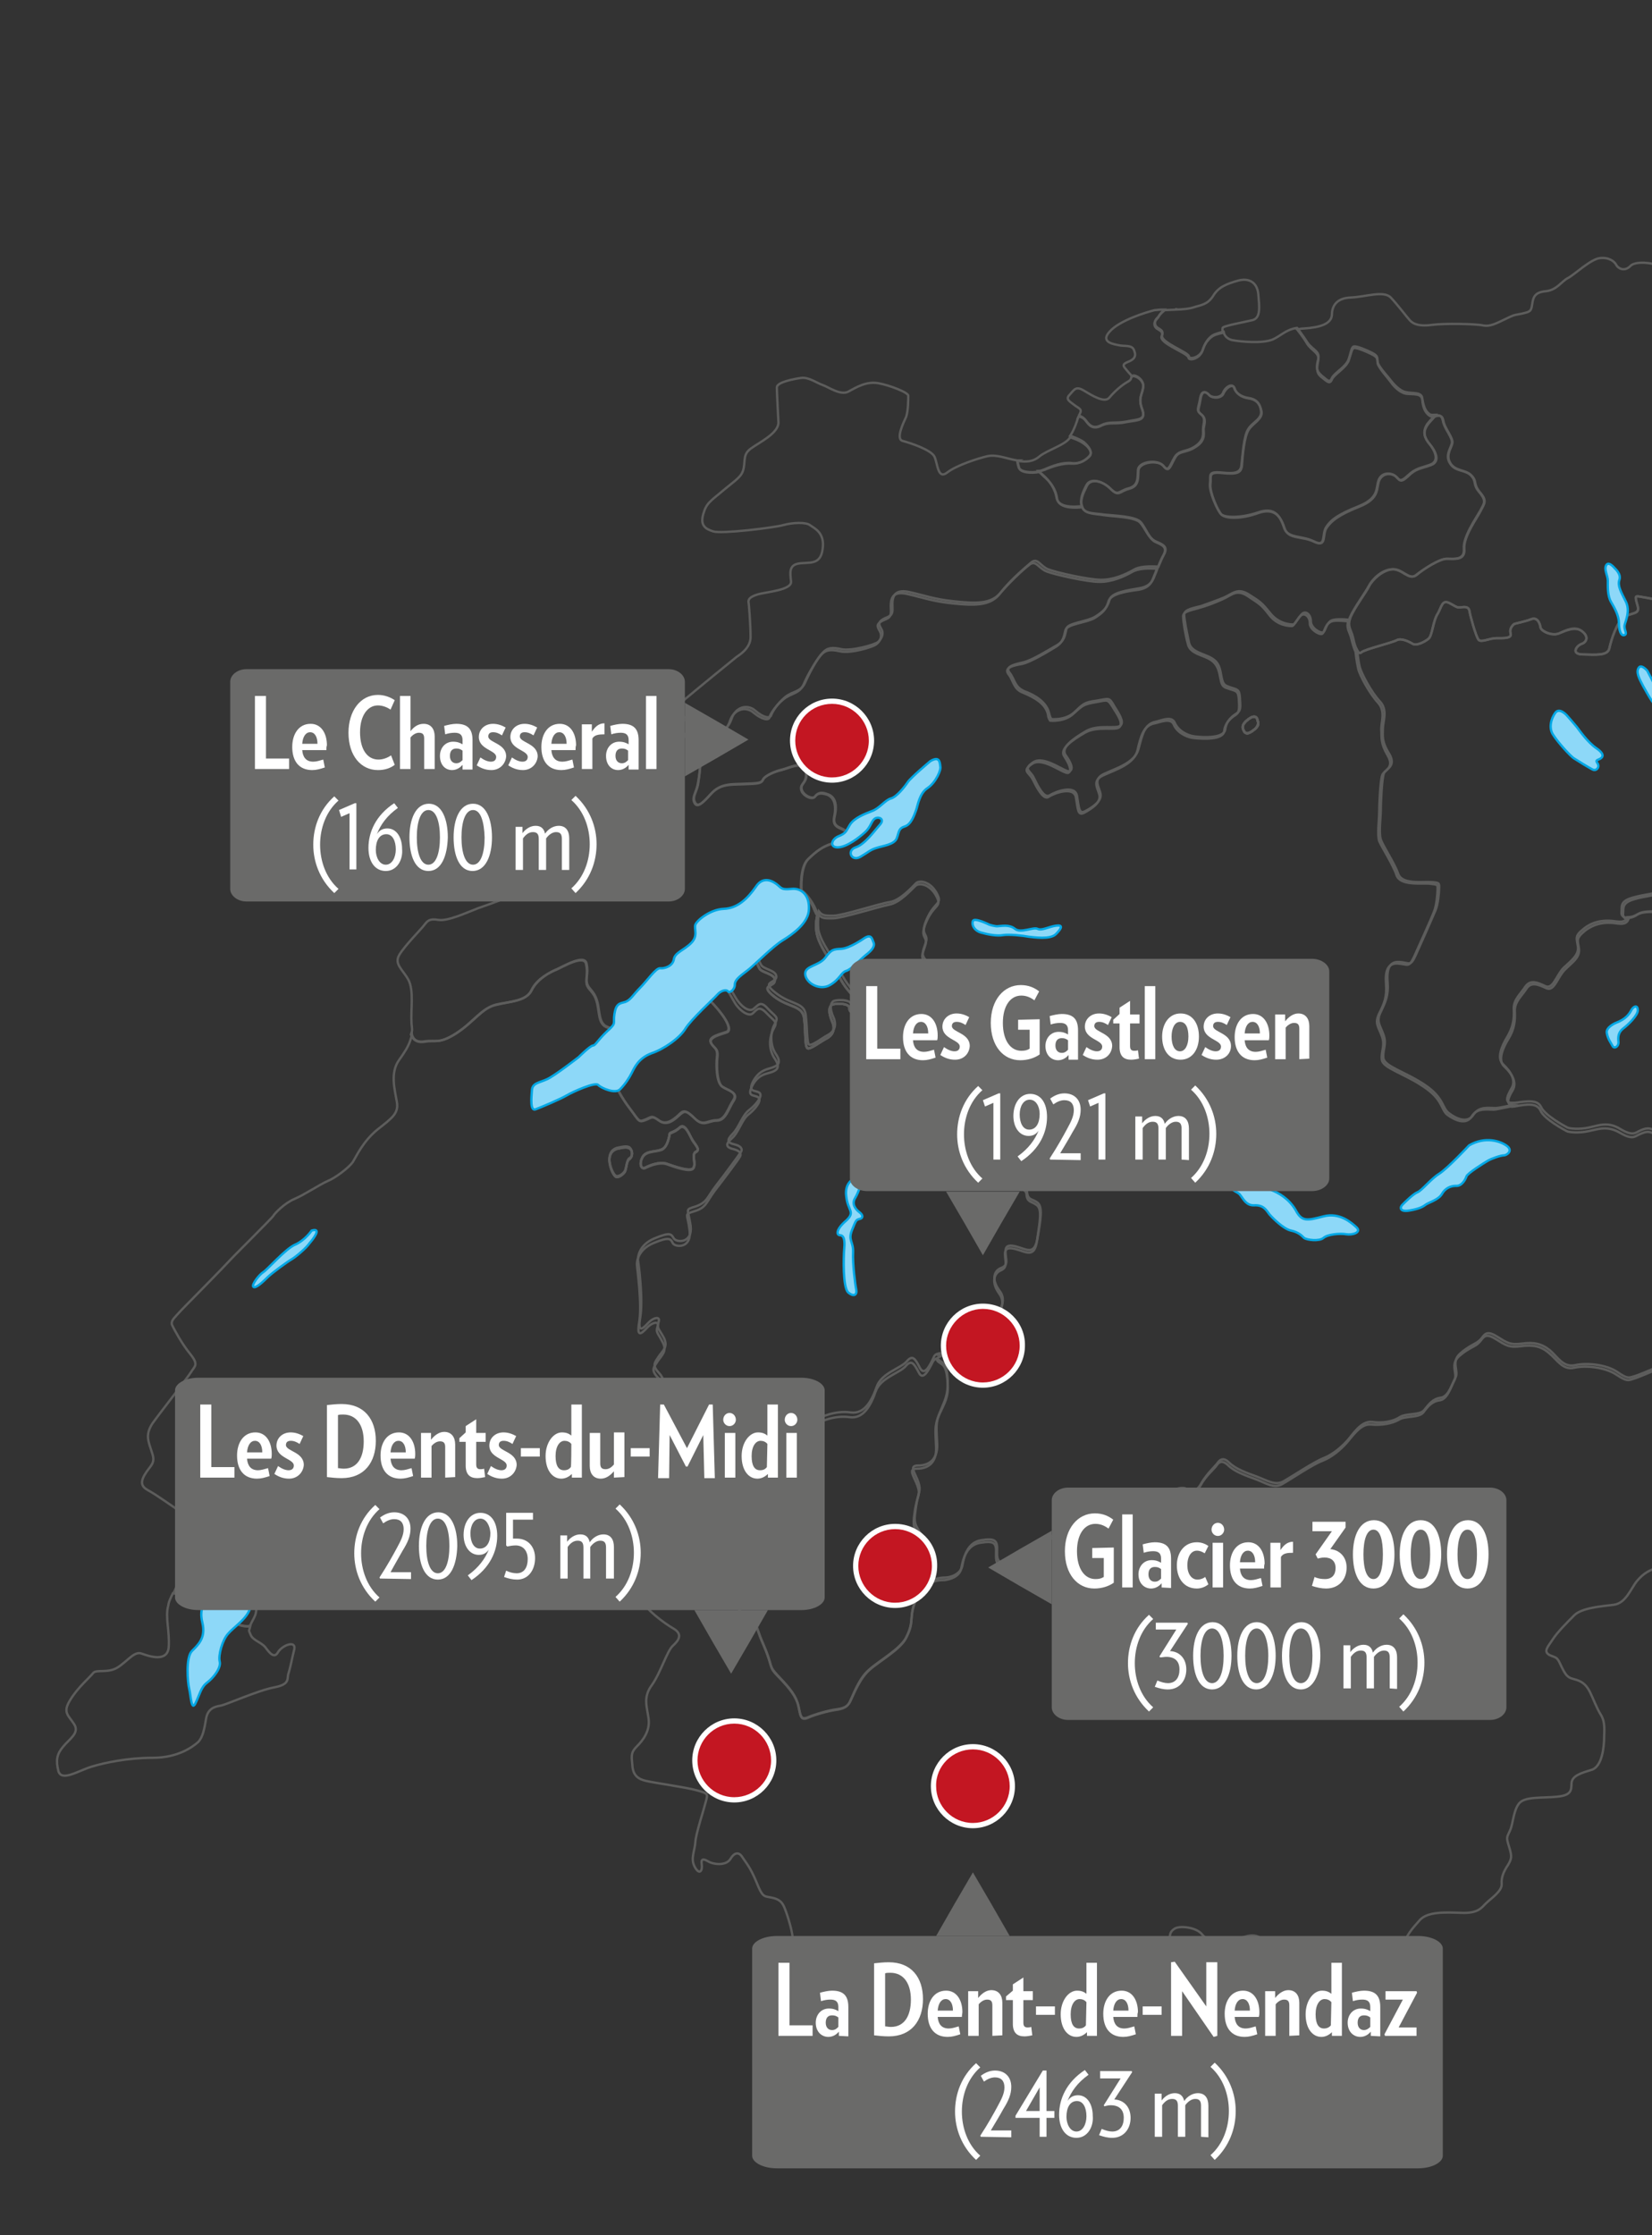 <?xml version="1.0" encoding="utf-8"?>
<!-- Generator: Adobe Illustrator 22.0.0, SVG Export Plug-In . SVG Version: 6.00 Build 0)  -->
<svg version="1.1" id="Calque_1" xmlns="http://www.w3.org/2000/svg" xmlns:xlink="http://www.w3.org/1999/xlink" x="0px" y="0px"
	 viewBox="0 0 314.3 425.2" style="enable-background:new 0 0 314.3 425.2;" xml:space="preserve">
<rect x="0" y="0" width="314.3" height="425.2" fill="#333333" stroke="none"/>
<style type="text/css">
	.st0{fill:none;stroke:#5D5D5C;stroke-width:0.445;stroke-miterlimit:10;}
	.st1{fill:#8DD8F8;stroke:#02A7E4;stroke-width:0.445;stroke-miterlimit:10;}
	.st2{fill:#6A6A69;}
	.st3{fill:#FFFFFF;}
	.st4{fill:#C31622;}
</style>
<g id="map-border">
	<path class="st0" d="M220.4,60.3c-0.2,0.4-1,0.8-0.7,1.7s1.8,0.7,1.3,2c-0.5,1.3,5,3.2,5.1,4s2.3,0.2,2.7-1.4
		c0.5-1.6,1.5-2.4,2-2.7s1.9-0.6,1.9-0.6c-0.2-0.5-0.1-0.7-0.1-0.9c0-0.4,4.1-1.1,5.7-1.5s1.3-2.6,1.1-4.9c-0.2-2.3-1.8-3.2-3.9-2.6
		c-2.1,0.6-3.7,1.2-4.7,2.9c-1.1,1.7-2.3,1.7-3.8,2.2c-1.2,0.4-3.5,0.4-5.4,0.5C221.5,59.1,220.6,59.8,220.4,60.3z"/>
	<path class="st0" d="M206.6,80.1c0.6,0.8,1.3,1.7,2.9,0.9s2.6-0.2,4.8-0.7c2.2-0.4,3.8-0.2,3-2.4c-0.8-2.2,0-2.7,0.2-4.2
		s-1.8-2.5-2.2-2l0,0c-0.2,0.3,0,0.5-0.7,0.9c-1.1,0.6-2.5,1.8-3.5,3c-0.9,1.2-3.4-0.4-4.9-1.3s-1.8-0.2-2.7,0.8
		c-0.9,0.9,0.1,1.3,1.1,2.1c1.1,0.7,1.2,0.8,0.8,1.6c-0.1,0.1-0.1,0.3-0.2,0.5C205.4,79.2,206.1,79.4,206.6,80.1z"/>
	<path class="st0" d="M207.3,86.7c-0.6,0.7-1.7,1.6-3.4,1.4s-3.6,0.5-5.2,1.2c-0.3,0.1-0.7,0.3-1.1,0.3c0.4,0.4,0.9,0.8,1.2,1.1
		c1,1,1.9,2.3,2.2,3.9c0.2,1.5,1.9,2,4.8,1.7c-0.4-1.3,0.2-2.7,0.9-4c0.7-1.4,2.9-0.9,4.5,0.6c1.6,1.6,1.6,0.5,3.5,0
		s1.7-1.9,1.8-3.5s3.7-2.1,4.8-0.8c1,1.3,1.2,0.1,2.1-1.5c0.9-1.6,2.2-1,4-2.2c1.9-1.3,1.4-2.5,1.5-3.4c0-0.9,0.6-1.9-0.4-2.7
		c-1-0.8-0.5-1-0.2-2.9s1.2-1.3,1.7-0.8c0.5,0.6,2.3,0.7,2.7-0.4s1.8-1.9,2.1-0.9s1.4,1.7,2.7,1.9c1.4,0.2,2.2,0.9,2.4,2.4
		c0.3,1.6-1.6,2.2-2.4,3.5c-0.9,1.3-1.1,5.2-1.3,6.7c-0.1,1.5-0.9,1.9-3.7,1.6c-2.9-0.3-2.1,0.6-2.3,2.1s1.4,5.1,2.1,5.8
		c0.7,0.7,3.7,0.8,7-0.3c3.3-1.2,4.3,0.8,5,2.9s3.3,1.4,5.7,2.6s1.4-1.3,2.3-2.7s2.2-2.4,6.2-4c4-1.6,3.2-3.5,3.8-5
		c0.6-1.5,2.3-1.4,3.1-0.8c0.8,0.6,0.8,1.5,2.4,0s2.4-1.4,4.3-2.1s0.8-2.8-0.1-3.9s-1.4-2.2-0.6-3.6c0.2-0.4,0.9-1.1,1.7-2
		c-0.4,0-0.8,0.1-1.1-0.1c-0.9-0.6-1.2-1.7-1.4-3c-0.1-1.3-1.9-0.9-3.1-1.2c-1.2-0.2-2.4-1.6-2.8-2.1c-0.4-0.6-2.6-2.9-2.6-3.7
		c-0.1-0.8,0.1-1.1-1.1-1.7s-2.7-1.2-3.3-1.2c-0.6,0-0.6,0.9-1.1,2.4s-2.7,2.6-3.2,3.6c-0.4,1-0.8,0.5-1.9-0.4
		c-1.1-0.9-1.1-1.7-0.7-3.2s-1.2-1.8-2.1-3.2c-0.9-1.4-1.9-2.7-1.9-2.7h-0.2c-2.1,0.4-2.9,1.5-4.5,2.2c-2,0.8-6.1,0.4-7.7,0.1
		c-0.8-0.2-1.3-0.7-1.5-1.2l-0.1-0.4c0,0-1.3,0.3-1.9,0.6s-1.5,1.1-2,2.7s-2.6,2.1-2.7,1.4c-0.1-0.8-5.5-2.7-5.1-4s-1-1.1-1.3-2
		c-0.3-1,0.5-1.3,0.7-1.7s1-1.2,1-1.2H221c-0.5,0-1,0.1-1.3,0.1c-1.3,0.3-6.7,1.9-8.6,4.1c-1.9,2.1,1,2.4,1.9,2.6s2.3-0.1,2.7,0.8
		s0.5,1.7-1,2.3c-1.5,0.6-0.9,0.9-0.1,1.9c0.3,0.4,0.5,0.5,0.6,0.7c0,0,0.1,0.1,0.1,0.2c0.4-0.6,2.4,0.5,2.2,2s-1,2.1-0.2,4.2
		c0.8,2.2-0.8,1.9-3,2.4c-2.2,0.4-3.2-0.1-4.8,0.7s-2.3-0.1-2.9-0.9s-1.3-0.9-1.3-0.9l-0.2,0.4c-0.3,0.9-0.6,1.9-1.3,3.1l-0.2,0.3
		c0,0,1.6,0.5,2.6,1.2C207.2,85,207.9,86,207.3,86.7z"/>
	<path class="st0" d="M193.8,88.9c0.3,0.9,2.3,1.1,3.8,0.8c0.4-0.1,0.8-0.2,1.1-0.3c1.6-0.7,3.5-1.3,5.2-1.2
		c1.7,0.1,2.8-0.8,3.4-1.4c0.6-0.7-0.1-1.7-1.1-2.4c-0.9-0.7-2.6-1.2-2.6-1.2c-0.8,1.4-4.3,2.4-5.8,3.6c-1.3,1.1-2.6,1.1-4.1,0.9
		h-0.1C193.5,87.5,193.5,87.9,193.8,88.9z"/>
	<path class="st0" d="M328.9,141.9c-1.6-1-3.3-2.3-3.7-3.3c-0.3-1-3.1-8.1-3.5-9.6s-3.9-11.6-4-13.2s-4.5-2.1-5.7-2.3
		c-1.2-0.3-0.8,0.3-0.4,1.9c0.4,1.5-1.1,1.1-2.6,2c-1.4,0.9-2.5,4.5-2.8,5.9c-0.3,1.5-2.6,1.3-5,1.2c-2.4,0-1.3-1.7-0.3-2
		c1-0.4,1.4-1.4,0.1-2.4s-3.1-0.1-4.4,0.4s-3.3-0.4-3.5-1.1c-0.1-0.7-0.5-2.1-1.8-1.6s-3,0.8-3.2,0.9s-1,0.8-0.7,1.8
		s-1.4,0.9-2.7,0.9s-2.9,0.9-3.4,0.3s-1.6-4.6-1.7-5.3c-0.1-0.7-0.4-1-1.4-0.9s-0.7,0.2-2.3-0.7c-1.6-0.9-1.6,0.7-2.4,2
		c-0.9,1.3-1,4.1-1.7,4.7s-2.3,1.4-3,1s-2.2-1.2-3.1-0.7s-6,1.7-6.7,2.3c-0.3,0.3-0.6,0-0.8-0.4l0,0c0,0,0.2,2,0.5,3.2
		s2.2,4.8,3.8,6.5c1.6,1.7,0.6,3.8,0.6,5.2s-0.3,2.4,1.2,4.8c1.4,2.4-0.6,2.8-1,3.7s-0.6,5.8-0.6,7.1s-0.4,4.2,0,5.5
		c0.4,1.2,2.6,4.5,3.3,6.5c0.7,2.1,4.5,1.5,6.2,1.6s1.6,0.2,1.6,1.1c0,0.9-0.2,3.1-0.7,4.3s-2.8,6.4-3.8,8.6s-1.2,1.3-3.1,1.2
		s-2.4,1.4-2.2,3.9c0.2,2.4-0.4,3.7-1.3,5.6c-0.9,1.8-0.2,2.4,0.5,4.3c0.7,1.9-0.2,2.9,0,4.5s4.2,2.6,7.9,5.1
		c3.7,2.5,3.2,4.4,4.6,5.4c1.3,1,3.5,2,4.6,0.3s2.9-1.3,4.2-1.3c0.4,0,1.6-0.2,3.2-0.6c-1.3-0.1-0.7-1.5,0.1-2.8
		c0.9-1.6-0.3-3.3-1.6-4.5s-0.3-3.5,0.8-5.3c1.1-1.8,1.3-3.4,1.2-5.2c-0.1-1.8,1.3-2.9,2.2-4.3c0.9-1.4,2.3-0.8,3.8-0.1
		s2.1-2.1,3.5-3.5s2.9-2.3,2.7-4c-0.2-1.6-0.7-1.9,1.1-3.4c1.8-1.4,3.8-1.8,6.3-1.4c1.4,0.2,1.8-0.3,2-0.8c-0.7-0.1-1.1-0.5-1-1.1
		c0.1-1-0.3-2,2-2.7s5.3-0.9,7.1-1.6c1.7-0.7,3.7-1.3,5.3-0.6c1.6,0.7,5.3,0,6.2-0.3c1-0.3,0.7,1,2.8,1.3c2.1,0.3,5.6,0.6,7.6,0.3
		c1.6-0.2,3.5,0.5,4.5,1.4l0,0c0,0-0.9-1,0.9-3.2c1.8-2.3,1.6-2.8,0.6-4.5c-1.1-1.6-4.3-3.7-6.7-4.2c-2.3-0.5-5.8-0.2-7.1-2.2
		c-1.3-1.9,0.7-4.1,0.8-5.6c0.1-1.5,0.8-2.7,3.1-3.5c1.2-0.4,2.2-1,3.2-1.3c-0.4-0.4-0.8-0.7-1.1-0.7c-1.5-0.5-3.8,0-4.2-3.4l0,0
		C331.9,142.8,330.1,142.6,328.9,141.9z"/>
	<path class="st0" d="M323.8,205.4c-1.1-1.2-1.3-2-1-6.9s1.5-12.9,1.1-14c-0.4-1-0.3-1.1-2.1-1.3c-1.8-0.2-3-0.4-2.2-2.4
		s2.2-3.3,3-4.8c0.7-1.5,0.3-1.9-2.2-2.1c-2.4-0.1-7.1-1.1-8.8,0c-0.8,0.5-1.5,0.6-2,0.6c-0.1,0.5-0.6,1-2,0.8
		c-2.5-0.4-4.6,0-6.3,1.4c-1.8,1.4-1.3,1.8-1.1,3.4s-1.2,2.6-2.7,4c-1.4,1.4-2,4.2-3.5,3.5s-2.8-1.3-3.8,0.1
		c-0.9,1.4-2.3,2.5-2.2,4.3c0.1,1.8-0.1,3.3-1.2,5.2c-1.1,1.8-2.1,4.1-0.8,5.3s2.5,3,1.6,4.5c-0.8,1.4-1.4,2.7-0.1,2.8
		c0.2,0,0.4,0,0.7,0c2.2-0.3,4.3-0.7,5,0.8c0.7,1.6,4.6,3.7,5,3.9s2.2,0.4,4.1,0s3.6-1.2,6,0.3c2.4,1.4,2.8,0.7,3.7,0.3
		s1.8-0.8,3.2,0.2c1.4,1.1,1.3,0.7,3.3-0.2c2-0.8,6.2-2.8,8.1-3.7c0.6-0.3,1.5-0.6,2.2-1c-0.1-0.1-0.2-0.2-0.4-0.2
		C326.2,208.8,324.9,206.6,323.8,205.4z"/>
	<path class="st0" d="M339.5,169.9c-1.9,0.3-5.5,0-7.6-0.3s-1.9-1.6-2.8-1.3c-1,0.3-4.7,1-6.2,0.3c-1.6-0.7-3.6-0.1-5.3,0.6
		c-1.7,0.7-4.8,0.9-7.1,1.6c-2.3,0.7-1.9,1.6-2,2.7c-0.1,0.6,0.3,1,1,1.1c0.5,0.1,1.3-0.1,2-0.6c1.8-1.1,6.4-0.1,8.8,0
		c2.5,0.1,2.9,0.6,2.2,2.1c-0.7,1.5-2.2,2.8-3,4.8s0.4,2.2,2.2,2.4c1.8,0.2,1.7,0.3,2.1,1.3s-0.8,9.1-1.1,14c-0.3,4.9-0.1,5.7,1,6.9
		s2.5,3.3,4.6,4.8c0.1,0.1,0.2,0.1,0.4,0.2c2.4,1.4,7.7,3,7.7,3c-0.8-0.7-0.7-1.6-0.3-3.2s-1.9-1.8-4.8-3.5c-2.8-1.7-1.6-3.9-3.2-7
		s-1.8-5,0.7-5.6s5.2,2.4,8.1,3c1.3,0.3,3.6,0.2,5.7,0c-1.2-0.4-1.9-0.3-1.3-2.8c0.8-3,0.7-4.2,0.2-6.2c-0.5-1.9,1-3.3,3.5-3.6
		c2.5-0.4,5.3-1.3,5.8-4.6c0.1-0.7,0.2-1.4,0.4-2.1c-1.1-0.4-2.3-0.8-3.4-1.3c-2.7-1-2.6-3.8-3.3-4.8c-0.1-0.2-0.3-0.4-0.6-0.6
		C343,170.4,341.1,169.6,339.5,169.9z"/>
	<path class="st0" d="M132.1,137.7c0.8,1.4,1.2,3.2,3.4,2.1c2.2-1.1,2.9-0.9,3.7-3.1c0.7-2.1,2.9-2.9,4.5-1.5s2.8,1.5,3,0.9
		s1.2-2.3,2.7-3.5s3-0.9,3.8-2.8c0.8-1.8,2.3-4.6,3.3-5.6c0.9-1,1.8-1.1,3.6-0.7s6.3-0.8,7-1.4c0.6-0.6,1.1-1.5,0.6-2.4
		s-0.7-1.3,0.3-1.9s1.9-0.4,1.8-2.2c-0.1-1.8,0.1-3.6,3.1-3c3.1,0.7,4.8,1.4,8.7,1.8s7,0.6,8.8-1.7s4.6-4.7,5.8-5.7s1.7,0.7,3.2,1.3
		c1.5,0.6,7.7,2,10.1,2c2.4,0,4.6-1,6.2-1.9c1.1-0.7,3.1-0.7,4.7-0.6c0.3-0.7,0.6-1.5,1.1-2.4c0.7-1.4-0.2-1.8-1.6-2.4
		c-1.4-0.6-1.9-2.6-2.9-3.7s-5-1.2-6.9-1.4c-1.9-0.3-3.7-0.1-4.2-1.4l0,0c-2.9,0.3-4.6-0.3-4.8-1.7c-0.2-1.6-1.1-2.9-2.2-3.9
		c-0.4-0.3-0.8-0.8-1.2-1.1c-1.6,0.3-3.6,0.1-3.8-0.8c-0.3-1-0.3-1.3-0.1-1.4l0,0h-0.2c-0.2,0-0.4-0.1-0.6-0.1
		c-1.6-0.3-3.5-1.1-5.2-0.7s-5.8,1.7-7.6,3.1s-1.8-1.7-2.4-3s-4.5-2.6-6-3c-1.5-0.3,0.1-3.5,0.6-4.6c0.4-1.2,0.4-3.3,0.4-4
		c0.1-0.6-3.5-2-5.7-2.4c-2.3-0.4-4.2,0.8-5.7,1.6s-3.8-0.9-5-1.3c-1.1-0.4-2.6-1.5-4-1.3s-4.6,0.8-4.6,1.8s0.2,4.5,0.3,6.6
		s-3.7,3.9-5.2,5s-1.1,2-1.4,3.7c-0.3,1.7-1.4,2.2-3.9,4.3s-3.2,2.4-3.8,4.5s0.3,2.8,1.9,3.3c1.6,0.5,11.5-0.7,13.3-1.2
		s4.3-0.6,5.1,0s2.9,1.4,2.4,4.6c-0.4,3.1-2.6,2.4-4.5,2.7s-1.7,1.7-1.5,3.4s-4.8,2-6.4,2.5c-1.6,0.5-1.7,1-1.7,1.4
		c0.1,0.4,0.4,4.5,0.4,6.7s-2.3,3.5-2.7,3.8s-8.1,6.6-10,8.2c-1.9,1.6-2,1.4-1.3,3.3C129,136.2,131.3,136.3,132.1,137.7z"/>
	<path class="st0" d="M210,98c1.9,0.3,5.8,0.3,6.9,1.4c1,1.1,1.6,3,2.9,3.7c1.4,0.6,2.3,1,1.6,2.4c-0.5,0.9-0.8,1.7-1.1,2.4
		c-0.2,0.5-0.3,0.9-0.5,1.3c-0.4,1-0.7,2.3-3,2.7c-2.3,0.4-5.3,0.8-5.7,2.2c-0.4,1.4-1.1,2.2-2.7,3.2c-1.6,1-5.3,1.2-5.5,2.3
		c-0.3,1.2-0.3,2.3-1.9,3.2c-1.6,0.9-4.6,2.8-6.3,3.2c-1.7,0.4-3.6,0.8-2.6,2c1,1.3,0.9,2.7,2.8,3.5c1.9,0.7,4.2,2,4.7,4.2
		c0.1,0.5,0.3,0.9,0.4,1.1c0,0,2.7,0.3,4.4-1.3s1.9-1.9,4.2-2.2c2.4-0.4,2.4-0.7,3.3,0.9c1,1.6,2,3.1,1.3,3.8
		c-0.7,0.8-4.2-0.3-6.6,1.1s-4.8,3.1-3.9,4.5c1,1.4,1.6,2.7,0.8,3.1c-0.7,0.4-4.8-3.1-6.9-1.7c-2.1,1.4-0.5,1.6,0.1,3
		c0.7,1.4,1.9,4,3,3.3s4.8-2.1,5.2,0.1c0.4,2.2,0.3,3.6,1.6,2.9s3-1.8,2.9-3.1s-1.7-2.9,0.7-4s5.8-2.1,6.5-4.7
		c0.7-2.6,1.1-4.8,3.3-5.2c1-0.2,3-1.2,3.6,0.2s2.2,2.4,3.8,2.6s5.5,0.4,5.8-1.3c0.2-1.7,1.4-2.6,2.2-3.1s0.7-1.2,0.6-2.9
		c-0.1-1.7-0.5-1.6-1.7-2s-1.5-0.5-1.8-2c-0.3-1.6-0.4-2.7-1.9-3.6s-3.9-1.1-4.3-3c-0.4-1.9-0.9-4.3-0.9-5.3s2.1-1.3,3.2-1.6
		c1.1-0.4,2.6-0.9,4.3-1.6s2.6-2,4.8-0.6s2.4,1.5,4.1,3.6c1.7,2.1,4,2.1,4.3,2.1c0.4,0,1-1.3,1.7-2s1.7,0.1,1.7,1.4s1.8,2.3,2.3,2.1
		c0.5-0.2,0.5-1.5,1.5-2.2c0.7-0.4,2.3-0.3,3.5-0.2c0-0.2,0.1-0.4,0.2-0.6c0.8-1.8,2.9-4.6,3.5-5.8c0.6-1.2,2.4-3.1,4.4-3.2
		s3.2,2.2,4.6,1.1s4.4-3.1,5.8-3.1s3.5,0.3,3.3-1.9s2.3-5.8,3.1-7.2c0.7-1.4,1.3-1.8-0.1-3.5c-1.4-1.6-0.5-2-1.6-3.2s-3-0.7-4-2.3
		c-1-1.5,0-2.7,0.3-3.8s-1.4-2.7-1.7-4.4c-0.2-1-0.7-1-1.3-1c-0.8,0.9-1.5,1.6-1.7,2c-0.9,1.3-0.4,2.5,0.6,3.6
		c0.9,1.1,2.1,3.2,0.1,3.9c-1.9,0.7-2.8,0.6-4.3,2.1c-1.6,1.5-1.6,0.6-2.4,0s-2.4-0.7-3.1,0.8c-0.6,1.5,0.2,3.4-3.8,5
		s-5.3,2.7-6.2,4s0.1,3.8-2.3,2.7c-2.4-1.2-5-0.4-5.7-2.6c-0.7-2.1-1.8-4-5-2.9c-3.3,1.2-6.2,1.1-7,0.3c-0.7-0.7-2.3-4.3-2.1-5.8
		s-0.6-2.4,2.3-2.1c2.9,0.3,3.6-0.1,3.7-1.6c0.1-1.5,0.4-5.4,1.3-6.7c0.9-1.3,2.7-2,2.4-3.5s-1.1-2.2-2.4-2.4
		c-1.4-0.2-2.4-0.9-2.7-1.9s-1.6-0.2-2.1,0.9c-0.4,1.1-2.2,1-2.7,0.4s-1.4-1.2-1.7,0.8s-0.8,2.1,0.2,2.9s0.5,1.8,0.4,2.7
		c0,0.9,0.4,2.2-1.5,3.4c-1.9,1.3-3.2,0.6-4,2.2c-0.9,1.6-1.1,2.8-2.1,1.5s-4.7-0.8-4.8,0.8c-0.1,1.6,0.1,3-1.8,3.5s-1.9,1.6-3.5,0
		s-3.8-2-4.5-0.6s-1.4,2.8-0.9,4l0,0C206.3,97.8,208.1,97.7,210,98z"/>
	<path class="st0" d="M274.6,80c0.3,1.7,2,3.3,1.7,4.4s-1.3,2.3-0.3,3.8s2.9,1.1,4,2.3c1.1,1.2,0.2,1.5,1.6,3.2
		c1.4,1.6,0.8,2.1,0.1,3.5c-0.7,1.4-3.3,4.9-3.1,7.2c0.2,2.3-1.9,1.9-3.3,1.9s-4.4,1.9-5.8,3.1c-1.4,1.1-2.7-1.3-4.6-1.1
		s-3.8,2-4.4,3.2s-2.7,4-3.5,5.8c-0.1,0.2-0.1,0.4-0.2,0.6c-0.4,1.4,0.3,2,0.6,3.3c0.2,0.8,0.4,1.9,0.8,2.5c0.2,0.4,0.5,0.7,0.8,0.4
		c0.7-0.6,5.8-1.8,6.7-2.3c0.9-0.5,2.5,0.3,3.1,0.7c0.7,0.4,2.3-0.4,3-1s0.9-3.4,1.7-4.7s0.8-2.9,2.4-2s1.4,0.8,2.3,0.7
		s1.3,0.1,1.4,0.9c0.1,0.7,1.2,4.7,1.7,5.3c0.5,0.6,2.1-0.3,3.4-0.3s3,0.1,2.7-0.9s0.6-1.7,0.7-1.8c0.2-0.1,1.9-0.4,3.2-0.9
		c1.3-0.5,1.7,1,1.8,1.6c0.1,0.7,2.2,1.7,3.5,1.1s3.1-1.5,4.4-0.4c1.3,1,0.9,2.1-0.1,2.4c-1,0.4-2.1,2,0.3,2s4.7,0.3,5-1.2
		s1.4-5,2.8-5.9s2.9-0.5,2.6-2c-0.4-1.5-0.7-2.1,0.4-1.9c1.2,0.3,5.6,0.7,5.7,2.3c0.1,1.6,3.6,11.8,4,13.2c0.4,1.5,3.2,8.6,3.5,9.6
		s2.1,2.3,3.7,3.3c1.2,0.8,3,1,4.6,0.8c-0.4-3.4,0.4-5.5-0.4-8.1s-1-2.2-0.9-4.6c0.1-2.4-0.1-3.3-0.4-5.1c-0.2-1.2,0.6-2.4,1.9-3.5
		c-0.6-1-1-1.9-1.3-2.5c-0.6-1.6-2.1-5-1.8-5.8c0.3-0.8,1-0.7,2.3-1s2.2-0.7,2.9-2.2c0.7-1.4,1.6-4.6,0.1-6.6
		c-1.5-2.1-2.7-4.5-3-5.8c-0.3-1.4-2.6-1.9-2.7-3.6s-0.1-2-1.3-1.9c-1.2,0.1-3.3-0.3-1.9-1.6s2.9-2.3,2.5-4.3s-1-6.3-2.1-8
		s-1.5-3.2-1.4-4.6c0-1.5-1.2-2.6-0.6-3.5s2-0.2,2.9-1.3c0.8-1.1,4.3-5.8,4.8-6.6c0.6-0.9,1.5-2.5,1.5-2.5l1.3-1.9h-0.3
		c-1.6-0.1-3-0.3-3.3-0.7c-0.6-0.7-1.7-1.1-3.5,0.2c-1.7,1.3-6,0.2-7.8-0.4c-1.9-0.6-2.7-3.3-3.5-5c-0.8-1.6-6.1-2.5-7.3-1.2
		c-1.2,1.2-2.4,0.4-2.7-0.2c-0.3-0.6-1.3-1.5-3.1-1.3c-1.8,0.2-4.9,3.2-6.1,3.8s-2.1,2.3-4.2,2.5s-2.4,1.1-2.6,2.5s-0.4,1.4-2.1,1.8
		c-1.6,0.3-1.3,0.2-3,1s-2.9,1.5-4.3,1.2s-7.4-0.4-9.6-0.1c-2.2,0.3-3.5,0-4.3-0.9s-2.2-2.8-3.6-4.3c-1.4-1.4-4.8-0.1-7.6,0
		s-3.6,1.7-3.6,3.3c-0.1,1.7-2.2,2.4-5.4,2.6c-0.5,0-0.8,0.1-1.2,0.2c0,0,1,1.2,1.9,2.7c0.9,1.4,2.4,1.7,2.1,3.2s-0.4,2.4,0.7,3.2
		c1.1,0.9,1.5,1.3,1.9,0.4c0.4-1,2.6-2.1,3.2-3.6c0.5-1.5,0.6-2.4,1.1-2.4c0.6,0,2.1,0.6,3.3,1.2c1.2,0.6,1,0.9,1.1,1.7
		c0.1,0.8,2.2,3.1,2.6,3.7s1.6,1.9,2.8,2.1c1.2,0.2,3-0.2,3.1,1.2c0.1,1.3,0.5,2.4,1.4,3c0.3,0.2,0.7,0.2,1.1,0.1
		C273.9,79,274.4,79,274.6,80z"/>
	<path class="st0" d="M238.5,138.9c1-0.7,1-1.4,0.8-1.7c-0.1-0.3-0.1-1.1-1.1-0.8c0,0-2.2,1.1-1.7,2.3
		C236.9,139.9,237.6,139.6,238.5,138.9z"/>
	<path class="st0" d="M238.2,136.4c0,0-2.2,1.1-1.7,2.3c0.4,1.2,1.1,0.9,2,0.2c1-0.7,1-1.4,0.8-1.7
		C239.2,136.9,239.2,136.2,238.2,136.4z"/>
	<path class="st0" d="M142.5,178.5c0.8,2.8,1.7,5.6,2.2,6c0.9,0.7,2.9,0.9,2.7,2.1c-0.1,1.2-3,0.7-0.1,3c2.9,2.2,5.4,1.6,5.7,4.2
		c0.3,2.5,0.1,5.1,0.6,5.6c0.4,0.4,2.6-1.3,3.6-1.8s1.9-1.6,1.1-3.3c-0.7-1.7-0.6-2.7-0.1-3.1s3.5-0.4,3.4,0.6s1.3,1,1.7,0.4
		s0.5-1.1-0.4-2.1s-2.4-2.4-3.3-4.5c-1-2.1-3.7-5.4-4.2-8c-0.2-1-0.2-2.2,0.1-3.5c-0.2-0.2-0.3-0.5-0.5-0.9
		c-0.7-1.9-1.9-3.3-2.7-3.6c0,0-2,1.9-3.3,3C148.7,172.7,146.1,175.2,142.5,178.5z"/>
	<path class="st0" d="M166.8,184.6c0,0-1.9,0.3-2.2,1.3c-0.3,0.9,0.6,3.3,1.1,3.8s1.2-0.6,1.6-1.5
		C167.8,187.2,167.6,184.9,166.8,184.6z"/>
	<path class="st0" d="M238.2,136.4c0,0-2.2,1.1-1.7,2.3c0.4,1.2,1.1,0.9,2,0.2c1-0.7,1-1.4,0.8-1.7
		C239.2,136.9,239.2,136.2,238.2,136.4z"/>
	<path class="st0" d="M142.5,178.5c0.8,2.8,1.7,5.6,2.2,6c0.9,0.7,2.9,0.9,2.7,2.1c-0.1,1.2-3,0.7-0.1,3c2.9,2.2,5.4,1.6,5.7,4.2
		c0.3,2.5,0.1,5.1,0.6,5.6c0.4,0.4,2.6-1.3,3.6-1.8s1.9-1.6,1.1-3.3c-0.7-1.7-0.6-2.7-0.1-3.1s3.5-0.4,3.4,0.6s1.3,1,1.7,0.4
		s0.5-1.1-0.4-2.1s-2.4-2.4-3.3-4.5c-1-2.1-3.7-5.4-4.2-8c-0.2-1-0.2-2.2,0.1-3.5c-0.2-0.2-0.3-0.5-0.5-0.9
		c-0.7-1.9-1.9-3.3-2.7-3.6c0,0-2,1.9-3.3,3C148.7,172.7,146.1,175.2,142.5,178.5z"/>
	<path class="st0" d="M166.8,184.6c0,0-1.9,0.3-2.2,1.3c-0.3,0.9,0.6,3.3,1.1,3.8s1.2-0.6,1.6-1.5
		C167.8,187.2,167.6,184.9,166.8,184.6z"/>
	<path class="st0" d="M238.5,138.9c1-0.7,1-1.4,0.8-1.7c-0.1-0.3-0.1-1.1-1.1-0.8c0,0-2.2,1.1-1.7,2.3
		C236.9,139.9,237.6,139.6,238.5,138.9z"/>
	<path class="st0" d="M165.7,189.6c0.5,0.4,1.2-0.6,1.6-1.5c0.4-0.9,0.2-3.2-0.6-3.6c0,0-1.9,0.3-2.2,1.3
		C164.3,186.8,165.2,189.2,165.7,189.6z"/>
	<path class="st0" d="M144.7,184.5c0.9,0.7,2.9,0.9,2.7,2.1c-0.1,1.2-3,0.7-0.1,3c2.9,2.2,5.4,1.6,5.7,4.2c0.3,2.5,0.1,5.1,0.6,5.6
		c0.4,0.4,2.6-1.3,3.6-1.8s1.9-1.6,1.1-3.3c-0.7-1.7-0.6-2.7-0.1-3.1s3.5-0.4,3.4,0.6s1.3,1,1.7,0.4s0.5-1.1-0.4-2.1
		s-2.4-2.4-3.3-4.5c-1-2.1-3.7-5.4-4.2-8c-0.2-1-0.2-2.2,0.1-3.5c-0.2-0.2-0.3-0.5-0.5-0.9c-0.7-1.9-1.9-3.3-2.7-3.6
		c0,0-2,1.9-3.3,3c-0.4,0.4-3.1,2.9-6.6,6.2C143.3,181.3,144.2,184.1,144.7,184.5z"/>
	<path class="st0" d="M122.8,222.1c0.8-0.4,2.7-1.2,4.1-0.7s4.5,1.6,5,0.8c0.6-0.8-0.4-2.7,0.5-3.1c0.9-0.4-0.1-1.3-0.7-2.3
		c-0.6-1-1.4-3.3-2.4-2.3c-1,0.9-1.9,0.9-1.9,1.2c0,0-0.3,2.4-1.4,2.9c-1.1,0.6-2.9,0.2-3.7,1.4C121.5,221.4,122,222.6,122.8,222.1z
		"/>
	<path class="st0" d="M119.8,218.5c-0.6-0.4-1.6-0.1-2.1,0c0,0-1.4,0.1-1.7,1.6c-0.3,1.5,0.7,3.6,1.2,3.8s1.4-0.5,1.7-1
		c0.3-0.6,0.3-2.2,0.9-2.4C120.4,220,120.4,218.9,119.8,218.5z"/>
	<path class="st0" d="M44.9,308.8c-0.5-0.5-2.8-1.2-5.1-2.3c-2.3-1.2-4-2.5-4.5-2.8s-2.4-0.6-2.4-0.6l-0.3,0.6
		c-0.4,0.9-0.5,1.1-0.6,1.8c-0.6,2.1,0.3,4.8,0.1,7.8s-3.7,1.8-5.1,1.3c-1.4-0.6-2.7,1.4-4.6,2.6s-4.1,0.3-4.7,1.1
		c-0.6,0.8-3,2.8-4.4,5.2c-1.4,2.3-0.3,2.8,0.8,4.5s-0.9,2.8-2.1,4.3c-1.2,1.4-1.4,2.6-0.9,4.6c0.6,2.1,3.7,0,6.3-0.8
		s7-1.7,11.7-1.7c4.8,0,7.6-2.1,8.6-3c0.9-0.9,1.2-2.6,1.5-4.4s1.4-2.3,2.7-2.5c1.2-0.2,7.1-2.9,10.3-3.5s2.3-1.8,2.7-2.7
		c0.3-0.9,0.7-3,1.1-4.6c0.3-1.7-2.3-0.7-3.1,0.6c-0.7,1.3-1.6,0.2-2.4-0.9c-0.9-1.1-2.5-1.3-2.9-2.6c-0.2-0.5-0.3-0.5-0.1-1
		l0.1-0.4h-0.1C47,309.5,45.4,309.3,44.9,308.8z"/>
	<path class="st0" d="M180.3,262.7c-0.1-2.7-0.6-3.3-1.3-3.7c-0.3-0.2-0.6-0.4-0.7-0.6c-0.4,0.1-0.6,0.3-0.8,0.6
		c-0.8,1.6-1.9,3.8-2.7,2.1c-0.9-1.7-1.4-2.5-2.5-1.2s-4.8,2.2-5.7,4.8c-0.9,2.6-2.3,5.3-5,4.9s-5.7,0.8-6.5,1.5
		c-0.7,0.7-4,2.8-4,4.7c0,1.9-2.5,2.4-3,3c-0.5,0.5-2.4,1.8-2.2-0.7c0.2-2.4,0-6.3-1.3-9.2c-1.3-2.9-5-2.1-7.9-2.8
		c-2.8-0.7-2.9-0.2-5.3,1c-2.4,1.2-3.9,2.7-4.7-0.1c-0.7-2.7-0.3-3.6-1.6-5c-1.3-1.4-0.7-1.9,0-3s1.9-1.9,1-3.6
		c-0.9-1.8-1.4-1.9-1-3c0.4-1.2-1-0.8-1.8,0s-2.3,2.7-1.7-0.8c0.6-3.5-0.4-10.3-0.4-10.8c-0.1-0.5,0-3,3.1-4.3s3.3-0.8,3.7,0
		c0.4,0.8,3.6,1.1,3.2-2.4c-0.4-3.4-1.2-3,1-3.7s2.1-1.6,3.8-3.9c1.7-2.2,4.5-5.9,4.8-6.5s-0.1-1.1-1.3-1.4c-1.3-0.3-1.6-0.9-0.3-2
		s1.9-3.5,3.1-4.5c1.3-1,2.7-2.7,2-3.3s-2.3,0-1.2-2.2s2.7-2.3,3.6-2.6c0.8-0.3,2-0.7,0.7-2.6c-1.3-1.9-1-4.3-0.2-5.7
		s0.2-1.3-1.3-2.9c-1.5-1.6-1.9-0.7-2.7,0s-2.6-0.6-3.5-2.2c-0.9-1.6-1.3-2.2-2.1-3.7c-0.3-0.6-0.8-1.5-1.2-2.5
		c-1.5,1.3-2.9,2.7-4.4,3.9c1.5,1,3,1.9,3.8,2.8c2.4,2.6,3.6,4.9,2.5,5.3s-3.5,0.9-3,2s1.4,0.9,1.2,2.7c-0.2,1.7-0.1,5,1,5.7
		s3.1,1.1,2.1,2.6s-1.5,3.8-3.2,3.8s-2.5,1.3-4.2-0.4s-2-1.5-3.1-0.5s-2.3,1.9-3.7,0.9s-1.3-0.6-2.6-0.1s-1.2,0.2-2.8-2
		c-1.7-2.2-3.2-4.8-3.6-7.2c-0.3-1.7-0.3-5.4,0-8.2c-0.2-0.1-0.5-0.2-0.7-0.3c-1.9-0.6-1.5-3-2.1-5s-1.6-2.2-1.9-3.3
		c-0.3-1.2,0.3-1.9-0.1-3.8c-0.4-1.9-4.5,0.6-5.7,1.1s-3.6,1.8-4.7,3.9c-1,2.2-4.1,2.2-6.8,2.8c-2.7,0.7-4.2,3.3-7.5,5.4
		c-3.3,2.2-4,1.3-6.1,1.6c-2.1,0.4-2.4-1.2-2.4-1.2l-0.3,0.9c-0.4,1.3-1.2,2.5-2.2,3.9c-1.7,2.4-0.8,5.6-0.4,7.9
		c0.4,2.2-0.9,3.1-3.7,5.3c-2.8,2.3-4,5.1-4.7,6.2c-0.8,1.1-3.3,3-4.8,3.6c-1.4,0.6-4.4,2.6-6.3,3.4s-3.8,2.8-4,3.2
		s-7.8,7.9-8.4,8.6c-0.6,0.7-6.8,7-6.8,7s-2.2,2.2-3,3.1c-0.8,0.9-1.4,1.4-1,2.2s1.7,3.3,3.4,5.4s0.8,2.3,0.1,3.5
		c-0.7,1.1-5.8,7.6-7.3,9.7c-1.4,2.2-0.8,3.3-0.1,5.5c0.8,2.2-0.3,2.4-1.4,4.3s-0.1,2.5,1,3.1s3.8,2.5,6.3,4.2
		c2.4,1.7,2.2,3.4,2.2,5.5s-1.4,4.7-1.8,5.3c-0.2,0.4-1.3,2.4-2.2,4.4c0,0,1.9,0.2,2.4,0.6s2.2,1.7,4.5,2.8c2.3,1.2,4.6,1.8,5.1,2.3
		c0.4,0.4,2,0.7,2.5,0.5c0.1,0,0.1-0.1,0.1-0.1c0.4-0.9,1-1.7,1.1-2.5c0.2-1.2,0.2-1.9-2.7-3c-2.9-1-0.9-1.4,0.4-2.9
		c0.5-0.5,0.6-0.9,1-1.8l0.1-0.4c0,0-0.7-0.1-2.4-0.9c-1.7-0.9-3.2-1.1-3.5-1.7s-1.3-0.1-1-1.1s0-1.5-1.2-2s-2-0.8-1.6-1.8
		s1-2.2,2.7-0.8c1.7,1.4,4.2,2.2,5.4,2.7c0,0,2.6,0.8,2.7,1.4c0,0.6,0.4,0.6,0.4,0.6c0.4-0.8,0.5-0.9,1.1-1.4
		c1.9-1.7,3.8-2.5,6.6-4.8s11.1-5.1,12.9-5.6s12.6-3.6,13.7-3.9s7-1.8,9.6-2.3c1.3-0.3,3.1-0.5,4.9-0.6c0.1,0,0.2,0,0.2,0
		c0.1,0,0.1,0,0.2,0c0.6-0.1,1.2-0.1,1.8,0c0.9,0,1.8,0,2.5,0.1c2.6,0.3,8.5,1.3,9.9,1.9c1.3,0.6,9.2,3.1,10.7,3.2
		c0.6,0,0.9,0.2,0.9,0.4l0.2,0.3c0.5-0.1,3.1-0.6,3.9-0.4c0.9,0.2,1.4,1.6,2.5,3.6s1.9,3.6,2.7,4.5c0.8,0.8,1.5,1.3,1.2,2.8
		c-0.3,1.6-0.2,3.8,1.3,4.9s3.8,0.7,3.9,2.9c0.1,2.2,0.8,5.4,1.2,6.1s0.7,1.1,1.8,1.7s1.2,0.8,1.7,2.3s1.1,2.5,1.8,4.6
		s0.3,1.9,2.2,3.9s3.1,3.5,3.5,5.3s0.4,2.8,1.8,2.2c1.4-0.6,3.9-1.3,5.3-1.5c1.4-0.2,2.3-0.4,2.8-1.7c0.6-1.2,1.6-4.2,3.6-5.9
		c1.9-1.7,5.9-3.9,7-6.1s0.9-2.8,1.1-4.5c0.2-1.7,1.1-4,2.5-5.5c0.4-0.4,0.9-0.7,1.3-1c-0.1-0.5-0.2-1-0.2-1.4
		c0-2.9-0.9-5.7-2.1-7.6c-1.2-1.9-1.1-2.2-0.7-5c0.4-2.8,1-2.7,0.4-4.6c-0.7-1.9-1.8-3.1,0-3.1s3.7-0.9,3.6-4
		c-0.1-3.1-0.4-4.1,0.6-6.3C179.7,266.5,180.4,265.4,180.3,262.7z M122.3,220.1c0.8-1.2,2.6-0.9,3.7-1.4c1.1-0.6,1.4-2.9,1.4-2.9
		c0.1-0.3,0.9-0.3,1.9-1.2s1.9,1.3,2.4,2.3c0.6,1,1.6,1.8,0.7,2.3c-0.9,0.4,0.1,2.3-0.5,3.1s-3.6-0.3-5-0.8
		c-1.4-0.5-3.3,0.3-4.1,0.7C122,222.6,121.5,221.4,122.3,220.1z M119.8,220.3c-0.6,0.3-0.6,1.9-0.9,2.4c-0.3,0.6-1.2,1.2-1.7,1
		s-1.5-2.3-1.2-3.8s1.7-1.6,1.7-1.6c0.5-0.1,1.6-0.4,2.1,0C120.4,218.9,120.4,220,119.8,220.3z"/>
	<path class="st0" d="M48.5,294.5c0-0.6-2.7-1.4-2.7-1.4c-1.2-0.5-3.7-1.3-5.4-2.7c-1.7-1.4-2.3-0.2-2.7,0.8s0.4,1.2,1.6,1.8
		c1.2,0.5,1.5,1.1,1.2,2c-0.3,1,0.7,0.5,1,1.1s1.8,0.8,3.5,1.7c1.7,0.9,2.4,0.9,2.4,0.9c0.3-1,1-2.6,1.4-3.6
		C48.9,295.1,48.5,295.1,48.5,294.5z"/>
	<path class="st0" d="M339,257.5c-2.1-1.4-2.9-5-3.6-7.4s0.7-7.9,1.4-10.1c0.7-2.3-1.5-2.8-2.4-3.5c-0.1-0.1-0.1-0.1-0.2-0.1
		c-0.9-0.4-2.2,0.8-3.1,2.5c-0.9,1.8-1.7,7.8-2.4,11.2c-0.8,3.4-4.4,5.2-6.5,6.6s-10.1,4.8-11.2,5.1c-1.1,0.3-1.3,0.6-3.3-0.8
		c-2.1-1.4-5.7-1.8-8-1.3s-3.3-1.5-4.8-2.8c-1.6-1.3-3.1-1.6-5.3-1.3c-2.3,0.3-2.8-0.1-4.9-1.4c-2.1-1.3-2.3-0.1-3.1,0.7
		c-0.8,0.8-2,1-3.8,2.6s-0.2,3.3-0.9,4.6c-0.7,1.3-1.3,3.6-2.8,3.8c-1.5,0.2-2.2,1.2-3.1,2.3c-0.8,1.1-3.5,0.6-4.7,1.4
		s-3.2,1.2-5.3,0.9c-2.1-0.2-3.6,2.4-4.7,3.6s-2.7,2.6-4.5,3.3c-1.8,0.7-6,3.5-7.6,4.4s-3.2-0.2-5.1-0.9c-1.9-0.7-4-1.4-5.3-2.7
		c-1.3-1.3-2-0.1-2.3,0.3s-1.9,1.9-2.9,3.6c-0.9,1.7-1.9,1.8-2.8,1.2c-0.9-0.7-3,0.3-5.1,1s-3,0.9-3.6,1.8c-0.7,0.9,2.3,1.2,4,1.2
		s0.6,1.5,0.1,1.7c-0.4,0.2-6.4,1.2-7.8,1.5c-1.4,0.3-4.2-1.1-5.1-1.2c-0.9-0.1-5.6,2.1-7.3,2.6c-1.7,0.6-3,1.3-3.6,2.5
		s-4.2,1.4-5.7,2.3c-1.4,0.9-2.1,0.5-2-1.6s-0.4-2.5-3-2.1s-3.3,3.1-3.6,4.8c-0.3,1.7-2.3,2.3-3.2,2.3c-0.6,0-1.6,0.1-2.6,0.5
		c-0.4,0.2-0.9,0.5-1.3,1c-1.4,1.4-2.3,3.8-2.5,5.5s0,2.3-1.1,4.5s-5.1,4.4-7,6.1s-3,4.7-3.6,5.9c-0.6,1.2-1.4,1.5-2.8,1.7
		c-1.4,0.2-4,0.9-5.3,1.5c-1.4,0.6-1.4-0.4-1.8-2.2c-0.4-1.8-1.6-3.3-3.5-5.3c-1.9-1.9-1.5-1.8-2.2-3.9s-1.3-3.1-1.8-4.6
		s-0.6-1.7-1.7-2.3c-1.1-0.6-1.4-0.9-1.8-1.7c-0.4-0.7-1.1-3.9-1.2-6.1c-0.1-2.2-2.4-1.8-3.9-2.9s-1.6-3.3-1.3-4.9s-0.4-2-1.2-2.8
		s-1.6-2.5-2.7-4.5s-1.6-3.3-2.5-3.6c-0.8-0.2-3.5,0.3-3.9,0.4h-0.1c0.1,0.3-0.2,0.5-0.1,1.2c0.2,1.2-0.6,4.5-0.6,6s-2.6,4-3.7,4.8
		s-0.3,2.1,0.1,3.1c0.3,1.1,2.4,6.1,2.7,7.3c0.2,1.2,3.7,3.9,5.6,5c1.9,1.1,1,2.3-0.1,3.3s-2.3,5.1-4,7.5c-1.7,2.3-0.9,4.1-0.6,6.4
		s-1.1,4.1-2.2,5.2s-1.1,1.6-0.9,3.5c0.1,1.9,0.9,2.7,2.6,3.1s7.6,1.2,9.7,1.8c2.1,0.6,2.1,0.6,1.7,2.1c-0.4,1.6-1.9,6.1-2,7.7
		c-0.1,1.7-1,3.2-0.1,4.8c0.9,1.6,1.5,0.7,1.3-0.6c-0.2-1.3,0.7-0.8,1.4-0.4s3.2,0.9,4.1-0.6c0.9-1.5,1.8-1.1,2.3-0.2
		c0.5,0.8,1.4,1.7,2.6,4.6c1.2,3,1.4,2.7,2.9,3s2,0.9,2.4,1.8s1.4,3.9,1.6,5.7c0.1,1.8,1.8,3.5,3.5,4.8c1.6,1.3,1.8,2.1,1.2,4.5
		c-0.7,2.4,0.7,2.8,1.9,4.5s3.2,3.7,3.6,5.5c0.4,1.8,1.1,2.9,2.4,3.8c1.3,0.9,3.7-1.7,5.1-2.9c1.3-1.3,2.1-1.1,2.8-0.2
		s1.9,2.3,3.8,2.7c1.9,0.4,2.3-1.7,2.5-4.2s2.2-1.4,4.7-1.6s2.7-0.8,5.1-3.5c2.4-2.6,3.8-1.5,6.7-1.4s5.5,1.5,6.7,2.7
		s1.6,0.1,3.2-1.3c1.7-1.4,5-3.8,7.1-5.1c2.1-1.3,0.9-2.3,1.7-3.5s3.8-1.6,6-1.5s4-0.7,3.8-2.2c-0.1-1.4-0.1-2.1,0.9-2.7
		c0.9-0.6,4.1-0.3,5.2,1.1c1.1,1.3,2.2,1.1,3.3,1s2.4,0.2,5-0.6c2.6-0.8,3.7,0.9,5,2.7c1.3,1.7,2.1,2.4,1.8,4.5
		c-0.2,2.1,0.2,2.6,1.3,3.2s2.7-1.2,3.5-2.4s1.8-1.3,4.1,0.4c2.3,1.8,4.3,1.8,6.2,0.8s3.7,0.1,5.3,1.4c1.6,1.3,2.6-0.3,3.2-1.1
		c0.7-0.8-0.2-1.9-0.9-3.2c-0.8-1.3-0.1-2.6,0.5-4.6s1.6-3.1,3.1-4.8c1.5-1.7,5-1.5,8-1.4c3.1,0.1,3.7-0.9,4.6-1.8s3.1-2.3,3-3.7
		c-0.1-1.3,0.4-2.4,1.2-3.6c0.7-1.2,0.8-1.6,0.2-3.5s-0.4-1.7,0.2-3.1c0.6-1.3,0.6-3.7,1.7-5.1s4.5-1,7.3-1.3
		c2.9-0.3,2.6-1.4,2.7-2.7c0.2-1.3,1.8-1.8,3.8-2.4s2.4-4.3,2.4-6.4c0.1-2.1,0-3.1-0.7-4.2s-1.4-3-2-4.2s-1.3-1.9-2.5-2.3
		s-1.8-0.2-2.8-2.3c-1-2.1-0.8-1.8-2.3-2.4c-1.4-0.7-0.4-1.6,0.5-3s2.7-3.2,4.1-4.6s5-1.7,7.5-2c2.4-0.3,3.3-3.2,4.5-4.6
		s2.4-2.1,4.1-2.5c1.7-0.3,2.3-1.3,2.3-2.8s0.7-1.7,1.6-2.6s2.3-2,3.9-2.9s-0.4-3.2-1.3-4s-1.4-1.7-0.8-2.5s1.1-2,2.4-3.3
		s2.8-2,5.5-2.4c1.2-0.2,2.5-0.6,4-1.3l0.5-0.2c0,0-0.3-0.4-0.3-2s0.1-3.3,0.1-4.4c0.1-1.1-0.1-1.3,0.9-1.4c1.1-0.1,2-0.1,3.5-0.5
		s3-1.1,3.7-3c0.7-1.8,1.2-2.6,1.5-3.3c0.1-0.3,0.4-0.6,0.7-0.9C342.5,259.7,340.4,258.5,339,257.5z"/>
	<path class="st0" d="M179.6,257.3c2-0.7,3.3-3.9,4.7-4.9c1.3-1,3.5-1.5,4.2-1.6s3.5-2.8,1.7-5.2s-0.8-3.8-0.1-4.2s1.6-0.4,1.3-2.1
		c-0.2-1.7-0.3-2.7,1.8-2.2s3.6,1.9,4.2-1.6s1-5.9,0-6.7s-1.9-0.4-2-2.1c-0.1-1.6-4.5-1.7-5.5-2.4s-2.7-1.9-1.6-4
		c1.2-2.1,0.5-2.3-0.1-3.9s-0.5-3,0.7-4.3s1-4.1,1.7-5.6s3-2.7,1.5-5c-1.5-2.2-2.9-2.3-2.6-3.6s2.5-2.6,3.5,0s1.6,2.1,2.2,1.1
		c0.6-1,1.6-4.8,0.8-6.2s-3.1-3.2-6-2.4c-2.9,0.7-5.6,2.7-6.9,0.2c-1.3-2.5-2.7-2.3-4.1-2c-1.3,0.3-4.3,1.5-5.3-0.2s0.1-2.3,1.9-3
		c1.7-0.7,1.8-1.5,0.6-2.7s-0.4-2.1,0-3.6c0.4-1.6-1.3-1.1,0.2-4.4c1.5-3.3,3-2.6,1.8-4.8s-3.2-2.5-3.9-1.9c-0.7,0.7-3,3.3-5,3.6
		s-9,2.6-10.7,2.6c-1.3,0-2.1,0.1-2.8-0.8c-0.2,1.3-0.2,2.6-0.1,3.5c0.5,2.6,3.3,5.9,4.2,8c1,2.1,2.4,3.6,3.3,4.5
		c0.9,1,0.8,1.5,0.4,2.1c-0.4,0.6-1.8,0.7-1.7-0.4c0.1-1-2.9-1-3.4-0.6s-0.7,1.4,0.1,3.1c0.7,1.7-0.1,2.8-1.1,3.3s-3.1,2.2-3.6,1.8
		c-0.4-0.4-0.3-3-0.6-5.6c-0.3-2.5-2.8-1.9-5.7-4.2c-2.9-2.2-0.1-1.8,0.1-3c0.1-1.2-1.9-1.4-2.7-2.1c-0.5-0.4-1.4-3.2-2.2-6
		c-1.9,1.8-4,3.7-6.2,5.7c0.4,1,0.9,1.9,1.2,2.5c0.8,1.6,1.2,2.1,2.1,3.7c0.9,1.6,2.6,3,3.5,2.2c0.9-0.7,1.3-1.6,2.7,0
		c1.5,1.6,2.1,1.5,1.3,2.9s-1,3.9,0.2,5.7c1.3,1.9,0.1,2.3-0.7,2.6s-2.4,0.4-3.6,2.6c-1.1,2.2,0.4,1.6,1.2,2.2
		c0.7,0.6-0.7,2.3-2,3.3s-1.9,3.3-3.1,4.5s-1,1.7,0.3,2s1.6,0.9,1.3,1.4s-3,4.2-4.8,6.5c-1.7,2.2-1.6,3.1-3.8,3.9
		c-2.2,0.7-1.5,0.3-1,3.7c0.4,3.4-2.7,3.2-3.2,2.4s-0.6-1.3-3.7,0s-3.2,3.8-3.1,4.3s1,7.3,0.4,10.8s0.9,1.6,1.7,0.8
		c0.8-0.8,2.2-1.2,1.8,0c-0.4,1.2,0.1,1.3,1,3c0.9,1.8-0.3,2.5-1,3.6s-1.3,1.6,0,3s0.9,2.2,1.6,5c0.7,2.7,2.2,1.3,4.7,0.1
		c2.4-1.2,2.5-1.6,5.3-1c2.8,0.7,6.5-0.1,7.9,2.8c1.3,2.9,1.6,6.8,1.3,9.2c-0.2,2.5,1.6,1.2,2.2,0.7c0.5-0.5,3-1.1,3-3s3.3-4,4-4.7
		s3.8-1.9,6.5-1.5s4.1-2.3,5-4.9s4.6-3.5,5.7-4.8c1.1-1.3,1.6-0.6,2.5,1.2c0.9,1.7,1.9-0.4,2.7-2.1c0.1-0.3,0.4-0.5,0.8-0.6
		C178.2,258,178.4,257.7,179.6,257.3z M164.6,185.8c0.3-0.9,2.2-1.3,2.2-1.3c0.8,0.3,1,2.6,0.6,3.6c-0.4,0.9-1.1,1.9-1.6,1.5
		S164.3,186.8,164.6,185.8z"/>
	<path class="st0" d="M132.9,141.9c0.8,1.7,0.1,6-0.1,7.4c-0.3,1.4-1.1,2.3-0.6,3.3s1.3,0.4,3.1-1.6s3.8-1.8,6.3-1.9
		s3.3-0.1,3.6-0.8s2.2-1.6,3.6-1.9c1.3-0.3,4.3-1.9,4.6,0.3s-1,2.2-0.9,3.3c0.1,1.2,2.1,2.2,2.6,1.5s1.2-0.9,2.4-0.4
		c1.2,0.4,1.9,1.7,1.3,4.2s1.9,1.9,2.4,3.2s-1.4,1.5-3,2s-2.7,1.3-4.4,2.9c-1.6,1.6-1.3,6-1.3,6c0.7,0.4,1.9,1.8,2.7,3.6
		c0.2,0.4,0.3,0.7,0.5,0.9c0.6,0.9,1.4,0.8,2.8,0.8c1.7,0,8.6-2.2,10.7-2.6c2.1-0.4,4.3-3,5-3.6s2.7-0.3,3.9,1.9s-0.3,1.5-1.8,4.8
		s0.2,2.8-0.2,4.4c-0.4,1.6-1.2,2.4,0,3.6c1.2,1.2,1.1,1.9-0.6,2.7c-1.7,0.7-2.8,1.3-1.9,3s3.9,0.5,5.3,0.2c1.3-0.3,2.8-0.5,4.1,2
		s4,0.5,6.9-0.2s5.2,1,6,2.4s-0.2,5.3-0.8,6.2c-0.6,1-1.3,1.5-2.2-1.1c-1-2.6-3.2-1.2-3.5,0s1.1,1.4,2.6,3.6c1.5,2.2-0.7,3.5-1.5,5
		c-0.7,1.5-0.5,4.2-1.7,5.6c-1.2,1.3-1.3,2.7-0.7,4.3s1.3,1.8,0.1,3.9c-1.2,2.1,0.6,3.3,1.6,4s5.4,0.7,5.5,2.4c0.1,1.6,1,1.3,2,2.1
		s0.5,3.2,0,6.7s-2.1,2.1-4.2,1.6c-2.1-0.5-2,0.5-1.8,2.2s-0.7,1.7-1.3,2.1s-1.6,1.8,0.1,4.2c1.8,2.4-1,5.1-1.7,5.2
		c-0.7,0.1-2.8,0.6-4.2,1.6c-1.3,1-2.7,4.2-4.7,4.9c-1.2,0.4-1.4,0.7-1.2,1c0.1,0.2,0.4,0.4,0.7,0.6c0.7,0.4,1.1,1,1.3,3.7
		s-0.6,3.8-1.6,6s-0.7,3.2-0.6,6.3c0.1,3.1-1.8,4-3.6,4s-0.7,1.3,0,3.1c0.7,1.9,0.1,1.8-0.4,4.6c-0.4,2.8-0.5,3.2,0.7,5
		c1.2,1.9,2.1,4.7,2.1,7.6c0,0.4,0.1,0.9,0.2,1.4c1-0.5,2-0.5,2.6-0.5c0.9-0.1,2.9-0.6,3.2-2.3c0.3-1.7,1-4.4,3.6-4.8s3.1-0.1,3,2.1
		c-0.1,2.1,0.6,2.6,2,1.6c1.4-0.9,5.1-1.2,5.7-2.3c0.6-1.2,1.9-1.9,3.6-2.5c1.7-0.6,6.4-2.7,7.3-2.6c0.9,0.1,3.7,1.5,5.1,1.2
		c1.4-0.3,7.4-1.3,7.8-1.5c0.4-0.2,1.6-1.7-0.1-1.7c-1.7,0-4.7-0.3-4-1.2c0.7-0.9,1.5-1.2,3.6-1.8c2.1-0.7,4.2-1.7,5.1-1
		c0.9,0.7,1.8,0.6,2.8-1.2c0.9-1.7,2.6-3.2,2.9-3.6c0.3-0.4,0.9-1.6,2.3-0.3c1.3,1.3,3.4,2,5.3,2.7c1.9,0.7,3.5,1.9,5.1,0.9
		c1.6-0.9,5.7-3.7,7.6-4.4c1.8-0.7,3.4-2.1,4.5-3.3c1.1-1.2,2.7-3.8,4.7-3.6c2.1,0.2,4.1-0.2,5.3-0.9c1.2-0.8,3.8-0.3,4.7-1.4
		c0.8-1.1,1.6-2.1,3.1-2.3c1.5-0.2,2.1-2.5,2.8-3.8c0.7-1.3-0.9-3,0.9-4.6s3.1-1.8,3.8-2.6c0.8-0.8,1-2,3.1-0.7s2.6,1.7,4.9,1.4
		s3.8,0,5.3,1.3c1.6,1.3,2.6,3.3,4.8,2.8s5.9-0.1,8,1.3s2.3,1.1,3.3,0.8c1.1-0.3,9.1-3.7,11.2-5.1s5.7-3.2,6.5-6.6s1.5-9.4,2.4-11.2
		c0.9-1.7,2.1-2.9,3.1-2.5c-0.1-0.2-0.1-0.4-0.2-0.6c-1-2-2.2-5.6,1.5-6.2s5.1-1.6,4.3-4.5c-0.8-2.9-1.8-5.2-0.7-7.3
		c1.1-2.2,0.6-2-0.1-2.8c-0.3-0.3-0.4-0.6-0.4-0.9c-0.9-0.1-1.6-0.2-2-0.5c0,0-5.3-1.6-7.7-3c-0.8,0.4-1.6,0.7-2.2,1
		c-1.8,0.9-6.1,2.8-8.1,3.7c-2,0.8-1.9,1.2-3.3,0.2c-1.4-1.1-2.2-0.6-3.2-0.2c-0.9,0.4-1.3,1.1-3.7-0.3c-2.4-1.4-4.1-0.7-6-0.3
		s-3.7,0.2-4.1,0s-4.3-2.3-5-3.9c-0.7-1.6-2.8-1.2-5-0.8c-0.3,0-0.5,0.1-0.7,0c-1.6,0.3-2.8,0.6-3.2,0.6c-1.3,0-3.2-0.4-4.2,1.3
		c-1.1,1.7-3.2,0.7-4.6-0.3c-1.3-1-0.8-2.9-4.6-5.4c-3.7-2.5-7.7-3.5-7.9-5.1c-0.2-1.6,0.7-2.6,0-4.5s-1.4-2.4-0.5-4.3
		c0.9-1.8,1.5-3.1,1.3-5.6c-0.2-2.4,0.3-4,2.2-3.9c1.9,0.1,2.1,0.9,3.1-1.2c1-2.2,3.3-7.3,3.8-8.6c0.5-1.2,0.7-3.4,0.7-4.3
		c0-0.9,0.2-0.9-1.6-1.1c-1.7-0.1-5.5,0.4-6.2-1.6c-0.7-2.1-2.8-5.3-3.3-6.5c-0.4-1.2,0-4.1,0-5.5s0.2-6.2,0.6-7.1
		c0.4-0.9,2.4-1.3,1-3.7s-1.1-3.4-1.2-4.8s0.9-3.5-0.6-5.2c-1.6-1.7-3.5-5.2-3.8-6.5s-0.5-3.2-0.5-3.2l0,0c-0.3-0.6-0.6-1.7-0.8-2.5
		c-0.3-1.3-1-1.9-0.6-3.3c-1.3-0.1-2.9-0.3-3.5,0.2c-1,0.6-1,2-1.5,2.2s-2.4-0.9-2.3-2.1c0-1.2-1-2-1.7-1.4s-1.3,2-1.7,2
		s-2.7,0-4.3-2.1s-1.9-2.1-4.1-3.6c-2.2-1.4-3-0.2-4.8,0.6s-3.2,1.3-4.3,1.6c-1.1,0.4-3.2,0.6-3.2,1.6s0.4,3.5,0.9,5.3
		c0.4,1.9,2.9,2.1,4.3,3s1.6,2.1,1.9,3.6c0.3,1.6,0.6,1.6,1.8,2s1.6,0.3,1.7,2c0.1,1.7,0.1,2.4-0.6,2.9c-0.8,0.5-2,1.4-2.2,3.1
		c-0.2,1.7-4.1,1.5-5.8,1.3s-3.3-1.3-3.8-2.6c-0.6-1.3-2.6-0.4-3.6-0.2c-2.2,0.4-2.7,2.6-3.3,5.2c-0.7,2.6-4.1,3.6-6.5,4.7
		c-2.4,1.1-0.8,2.7-0.7,4s-1.6,2.4-2.9,3.1s-1.2-0.7-1.6-2.9c-0.4-2.2-4.2-0.8-5.2-0.1s-2.3-1.9-3-3.3c-0.7-1.4-2.2-1.6-0.1-3
		c2.1-1.4,6.2,2.2,6.9,1.7c0.7-0.4,0.1-1.7-0.8-3.1c-1-1.4,1.5-3.1,3.9-4.5s5.9-0.3,6.6-1.1c0.7-0.8-0.3-2.2-1.3-3.8s-1-1.3-3.3-0.9
		c-2.4,0.4-2.5,0.7-4.2,2.2c-1.7,1.6-4.4,1.3-4.4,1.3c-0.2-0.3-0.4-0.7-0.4-1.1c-0.4-2.2-2.8-3.4-4.7-4.2c-1.9-0.7-1.8-2.2-2.8-3.5
		s0.9-1.7,2.6-2c1.7-0.4,4.8-2.3,6.3-3.2s1.6-2,1.9-3.2c0.3-1.2,3.9-1.4,5.5-2.3c1.6-1,2.3-1.7,2.7-3.2c0.4-1.4,3.3-1.9,5.7-2.2
		c2.3-0.4,2.6-1.7,3-2.7c0.2-0.4,0.3-0.8,0.5-1.3c-1.6-0.1-3.5-0.1-4.7,0.6c-1.6,0.9-3.8,1.9-6.2,1.9s-8.6-1.4-10.1-2
		s-2-2.2-3.2-1.3s-4,3.5-5.8,5.7s-4.9,2.1-8.8,1.7c-3.9-0.4-5.6-1.1-8.7-1.8c-3.1-0.7-3.2,1.2-3.1,3c0.1,1.8-0.8,1.6-1.8,2.2
		s-0.8,1-0.3,1.9s0.1,1.8-0.6,2.4c-0.6,0.6-5.1,1.9-7,1.4c-1.8-0.4-2.7-0.3-3.6,0.7c-0.9,1-2.5,3.7-3.3,5.6
		c-0.8,1.8-2.3,1.6-3.8,2.8s-2.6,2.9-2.7,3.5c-0.2,0.6-1.4,0.4-3-0.9c-1.6-1.4-3.8-0.6-4.5,1.5s-1.5,1.9-3.7,3.1
		c-2.2,1.1-2.6-0.7-3.4-2.1c-0.8-1.4-3.1-1.5-3.1-1.5l0.2,0.5c0.3,0.7,0.3,1,0,1.6l-0.2,0.3c0,0,1.3,0.9,2,1.4
		C131.5,140.4,132.9,141.9,132.9,141.9z M238.2,136.4c1-0.3,1,0.5,1.1,0.8s0.1,1-0.8,1.7c-1,0.7-1.6,0.9-2-0.2
		C236,137.6,238.2,136.4,238.2,136.4z"/>
	<path class="st0" d="M116.3,195.6c-0.3,2.8-0.4,6.5,0,8.2c0.4,2.4,1.9,5,3.6,7.2s1.6,2.5,2.8,2c1.3-0.5,1.2-0.9,2.6,0.1
		c1.3,1,2.6,0.1,3.7-0.9c1-1,1.3-1.2,3.1,0.5c1.7,1.7,2.5,0.4,4.2,0.4s2.2-2.3,3.2-3.8s-1.1-1.9-2.1-2.6c-1.1-0.7-1.2-4-1-5.7
		s-0.7-1.6-1.2-2.7s1.9-1.6,3-2s-0.1-2.7-2.5-5.3c-0.8-0.8-2.2-1.8-3.8-2.8c-5.1,4.5-9.6,8.3-10.7,8.6
		C118.8,197.3,117.7,196.3,116.3,195.6z"/>
	<path class="st0" d="M80.7,198.2c2.1-0.4,2.7,0.5,6.1-1.6c3.3-2.2,4.8-4.8,7.5-5.4c2.7-0.7,5.8-0.7,6.8-2.8c1-2.2,3.5-3.4,4.7-3.9
		s5.3-3,5.7-1.1c0.4,1.9-0.1,2.6,0.1,3.8c0.3,1.2,1.3,1.3,1.9,3.3s0.2,4.4,2.1,5c0.2,0.1,0.5,0.2,0.7,0.3c1.5,0.7,2.6,1.6,4.9,1.1
		c1.1-0.3,5.6-4,10.7-8.6c1.4-1.3,2.9-2.6,4.4-3.9c2.2-2,4.3-4,6.2-5.7c3.5-3.3,6.2-5.8,6.6-6.2c1.3-1.2,3.3-3,3.3-3s-0.3-4.5,1.3-6
		c1.6-1.6,2.8-2.4,4.4-2.9c1.6-0.5,3.5-0.7,3-2s-2.9-0.7-2.4-3.2c0.5-2.4-0.1-3.7-1.3-4.2c-1.2-0.4-1.9-0.3-2.4,0.4
		s-2.5-0.3-2.6-1.5s1.2-1.1,0.9-3.3s-3.3-0.6-4.6-0.3s-3.3,1.1-3.6,1.9c-0.3,0.7-1,0.7-3.6,0.8s-4.5-0.1-6.3,1.9s-2.6,2.6-3.1,1.6
		s0.3-1.9,0.6-3.3c0.3-1.4,1-5.7,0.1-7.4c0,0-1.3-1.5-2-2c-0.6-0.4-2-1.4-2-1.4c-0.6,0.8-1.7,1.4-2.5,1.7c-1.4,0.6-7.7,3.6-9.2,4.7
		c-1.6,1.1-1.4,2.2-1.5,4.7s-4.7,2.8-5.4,3.6c-0.7,0.8,0.3,2.7,1.1,5.1c0.8,2.4,0.8,2.3-0.4,2.9c-1.2,0.6-3.7,1.7-5.3,2.2
		s-2.4,1.8-2.9,3.4c-0.4,1.6-1.3,1.7-1.9,2.1c-0.6,0.4-7.8,3.1-9.9,3.8c-2.1,0.8-5.7,2.5-7.5,2.2c-1.7-0.3-2.1,0.2-2.7,1
		s-3.6,3.8-4.7,5.6s0.6,2.8,1.7,4.8c1.1,2.1,0.4,5.7,0.6,8.4c0.1,1.1,0.2,1.1-0.1,2C78.3,196.9,78.6,198.5,80.7,198.2z"/>
	<path class="st0" d="M119.8,218.5c-0.6-0.4-1.6-0.1-2.1,0c0,0-1.4,0.1-1.7,1.6c-0.3,1.5,0.7,3.6,1.2,3.8s1.4-0.5,1.7-1
		c0.3-0.6,0.3-2.2,0.9-2.4C120.4,220,120.4,218.9,119.8,218.5z"/>
	<path class="st0" d="M122.8,222.1c0.8-0.4,2.7-1.2,4.1-0.7s4.5,1.6,5,0.8c0.6-0.8-0.4-2.7,0.5-3.1c0.9-0.4-0.1-1.3-0.7-2.3
		c-0.6-1-1.4-3.3-2.4-2.3c-1,0.9-1.9,0.9-1.9,1.2c0,0-0.3,2.4-1.4,2.9c-1.1,0.6-2.9,0.2-3.7,1.4C121.5,221.4,122,222.6,122.8,222.1z
		"/>
	<path class="st0" d="M223.7,59c0-0.1,0.1-0.3,0.1-0.4"/>
</g>
<g id="map-water">
	<path class="st1" d="M234,219.9c0,0-1.3-1.3-1.7-0.8c-0.3,0.5,0.9,2.3-0.4,3.2c-1.3,0.9,0.6,1.3,1.1,1.8s1.3,0.8,1.3,1.6
		c0,0.7,0.7,0.9,1.3,1.3c0.7,0.4,1.2,2.4,3,2.3c1.8-0.1,2.3,0.9,2.9,1.7c0.7,0.8,2.7,2.8,4.1,3.1c1.4,0.3,2,0.9,2.5,1.4
		c0.5,0.4,2.9,0.7,3.7,0s3.2-0.9,4.3-0.7c1.1,0.2,3-0.3,2-1.3c-1-0.9-3.2-2.9-6.3-2.1s-4.1,1.1-5.3-1.2c-1.3-2.2-3.3-3.3-4.6-3.8
		s-3.8-2.8-4.6-3.5C236.6,222.4,234,219.9,234,219.9z"/>
	<path class="st1" d="M279.5,217.9c0,0-4.1,4.4-5.7,5.4s-3.3,3.2-4.1,3.5s-2.4,1.9-2.9,2.4s-0.5,1.4,1.3,1.1
		c1.8-0.3,2.6-0.7,3.1-1.1c0.5-0.4,2.4-0.9,3.1-2c0.6-1.1,1.6-1.6,2.7-1.6c1.1,0.1,1.8-1.2,2-1.8s3.4-2.6,4.1-3s2.4-1,3-1
		s1.8-0.9,0.6-1.8S282.6,216.1,279.5,217.9z"/>
	<path class="st1" d="M307.4,194.6c0,0-1.9,0.8-1.7,1.9c0.2,1.2,0.8,1.9,1.1,2.5c0.3,0.6,1.3,0.1,1.1-1c-0.1-1.1,0.2-1.8,1-2.4
		c0.8-0.6,2.7-2.4,2.7-3.4s-0.7-0.9-1.2-0.1C310,192.9,309.3,193.9,307.4,194.6z"/>
	<path class="st1" d="M324.3,162.8c0,0,1.4,2.3,1.2,3.4c-0.2,1.1-1.3,3.1-2.2,2.2s-2.2,0-1.9,0.6c0.4,0.7,1,2.2,0.3,2.3
		s-1.2,0.5-0.4,1.1c0.9,0.6,2.3,1,2.6,1.3c0.4,0.3-0.6,1.6-1.4,1.9c-0.8,0.3-3.1,1.1-3.4,2s0,0.9,0.7,1s1.6,0.2,2-0.4
		c0.5-0.6,1.5-1.4,2.2-1.9c0.6-0.5,1.2-1.3,1.1-2.1s0-1.2,0.7-1.7s1.5-1,2.2-2.6s2.1-2.2,3.1-2.1c1,0.1,3,0.3,3.7,0.2
		s1.1,0.2,2.1,0.4s1.2,0.2,1.7,0s2.1-0.3,2.2,0.5s-0.8,1.6-2.1,1.5c-1.3-0.1-2.4,0.9-2.6,1.6c-0.1,0.7,0.7,1.9,2.6,2
		s2.8,0.5,3.6,1.3c0.8,0.8,2.9,2.1,4.3,0.8s2.7-1.5,4-1.6c1.3,0,2.3,0.2,3.1-1.3s1.7-2.1,2.8-1.9c1.1,0.1,1.8,0.6,1.6,1.7
		c-0.2,1.2,0.2,2.2,0.3,2.9c0.1,0.8-0.5,2.7-0.9,3.4s-1,2.9,0,3.8c1,0.9,1.5,1.9,0.9,3.2s0.2,2.3,0.7,2.8c0.4,0.4,1.3,0.3,1.7-0.3
		c0.4-0.7,1.7-1.7,1-3.5s-1.5-3-1.9-3.6s-0.7-1.9,0.1-2.3c0.8-0.4,2-1.3,1.4-3.2c-0.7-1.9-0.9-2.5-1-3.5c-0.2-1-0.4-2.1-1.2-3
		s-3.2-1.9-4-0.7c-0.9,1.3-4,3.3-5.2,2s-2.2-1.4-3-0.7c-0.8,0.8-3,0-3.6-0.9c-0.6-0.8-0.1-0.8,0.5-1.1s0.9-1.2,0-1.8
		s-1.6-0.9-1.9-1.6c-0.3-0.8-1.9,0.1-2.4-0.9c-0.6-1-1.9-1.5-3.4-0.9s-3.6,0.3-3.7-0.4s0.9-1.6,1.9-2s2.5-2,2.9-3.5
		c0.4-1.4,0.2-2.1,0.3-2.7c0-0.6-0.6-1.3-1.3,0c-0.7,1.3-2.3,2.3-2.8,2.6c-0.6,0.2-1.7,1.5-2,2.3s-2.5,3.6-3.8,2.9
		c-1.3-0.7-2.3-1.7-2.6-2.5c-0.3-0.8-2.5-0.5-2.7-1c-0.3-0.6-1.5-0.1-0.3,0.8C323.2,160.5,324.1,162.3,324.3,162.8z"/>
	<path class="st1" d="M313.4,127.6c0,0-1.1-1.3-1.6-0.6c-0.6,0.8,0,2,0.8,3.5c0.8,1.4,2.3,4.3,3,4c0.8-0.4,0.3-1.7-0.3-3.1
		S313.4,127.6,313.4,127.6z"/>
	<path class="st1" d="M307.2,108.1c0,0-1.1-1.4-1.6-0.6s0.3,2,0.3,3s-0.1,2.8,0.6,4s1.5,2.6,1.5,4s0.4,2.6,1.1,2.3
		c0.6-0.3-0.2-1,0-1.9s1.1-2.7,0.2-4.5s-1.6-3-1.2-4.1S307.2,108.1,307.2,108.1z"/>
	<path class="st1" d="M298.1,136.1c0,0-1.4-1.6-2.2-0.5c-0.8,1.1-1.3,2.9-0.4,4.2c0.8,1.3,3.3,4.1,4,4.5c0.6,0.4,2.9,1.8,3.5,2.1
		s1.1-0.2,1.1-0.7c0-0.6-0.8-0.9,0-1.2s1.4-0.9-0.3-2.1c-1.8-1.2-3.4-3.6-3.8-4.1S298.1,136.1,298.1,136.1z"/>
	<path class="st1" d="M46.2,292.7c0,0-2.2,1.7-2.7,4.5s-1,4.7-2.7,5.9c-1.8,1.2-3,2.7-2.3,5.6s-0.8,4.2-2,5.4
		c-1.2,1.3-0.8,6-0.5,7.2s0.4,4.4,1.2,2.7c0.8-1.6,1-3,2.2-3.9s2.7-2.8,2.4-4s0.5-4.1,1.6-5.3c1-1.2,3.4-2.7,4.1-4.6
		c0.7-1.9,2.2-3.2,2.3-4.7s1.8-3.6,2.4-4.5c0.6-1,0.9-2.5,4.2-4.3s6.1-1.9,6.8,1.1s4.2,4.2,5.2,2.5s1.8-2.5,3.5-2.4s5.9-2.3,6.6-2.8
		s2.6-0.5,2.4-2.5s0.5-2.8,2.2-3.2c1.6-0.4,2.6-0.4,3.4,0.7s2.5,0.9,3.8,0.4s6.9-1.6,8.2-2.2c1.3-0.5,3-0.1,3.8,0.4
		c0.8,0.6,4.3,0.7,5.3,0.4c1-0.2,5.5-0.3,7.6,0.7s7.7,3.3,9.4,3.1c1.7-0.1,5.3,0.7,5.6-0.2c0.4-0.9,1.4-1.1,2.7-1s4.5,0.6,5.4-0.7
		c1-1.3,1.6-3.7-0.4-5.3c-2-1.6-1.9-1.9-3-2.2c-1-0.4-1.9-1.4-3.2-1.5s-2.5-1.3-3.2-2.2c-0.7-0.8-2.4-2.3-5.8-2.8
		c-3.3-0.5-4.2-0.1-5.5-1.6s-2.3-2.9-4.2-1.6c-1.9,1.3-3.1-1.7-3.3-2.2c-0.1-0.4-4.1-0.8-6-1.5s-2.1-0.6-2.9,0s-1.6,0.5-1.9-0.5
		c-0.3-0.9-2-0.8-2.5-0.9s-3.3-1.3-3.9-0.6c-0.6,0.7-4.2,1.9-5.9,0.7c-1.6-1.2-2.1-1-2.9-0.2s-2.6,2.4-2.7,3.3s-2.6-0.4-3,1.5
		s-2.4,3-4.1,3.3s-2.7,0.1-3.4,1c-0.7,0.9-1.7,0.7-2.7,0.1s-5.1,0.7-6.8,1c-1.6,0.4-2.4,0.7-1.6,1.4c0.7,0.7,0.2,1.5-0.6,1.6
		s-1.3,0.3-1.8,1.6c-0.5,1.3-2.4,0.5-2.2,2.5c0.1,1.9-1.3,2.7-1.9,3.8c-0.6,1.1-0.4,1.6-1.4,1.4c-1-0.1-2.3,0.8-2.8,1.9
		C48.1,290.2,46.2,292.7,46.2,292.7z"/>
	<path class="st1" d="M59.3,234.1c0,0-1.3,1.9-3.2,2.7c-1.8,0.8-5.2,4.7-6,5.2c-0.7,0.4-2.3,2.4-1.9,2.8c0.4,0.4,1.8-0.9,2.7-1.8
		c0.8-0.8,3.8-3,4.7-3.5c0.8-0.5,2.7-2.1,3.3-3C59.6,235.7,61.3,233.5,59.3,234.1z"/>
	<path class="st1" d="M110.1,201.1c0,0-4.5,3.5-6,4.2s-2.8,0.7-2.9,2.1c-0.1,1.4-0.4,4.2,0.8,3.6c1.3-0.5,4.6-1.9,5.8-2.6
		c1.2-0.7,5.4-2.6,6-2s3.3,1.8,4.2,0.8c0.9-0.9,1.7-2.1,2.2-3.1s1.3-2.8,3.7-3.7c2.4-0.8,5.4-2.9,6.5-4.7s5.4-5.7,6.1-6.5
		c0.7-0.8,1.7-1,2-0.6s1.3-0.3,1.3-1.3c0-1.1,1.6-2,2.8-3s4.5-4.3,6.3-5.4c1.8-1.1,5-3.3,5-6c0.1-2.7-1.5-4-3.3-3.8
		s-1.9-0.1-2.6-0.7c-0.7-0.6-2.7-2-4.2,0.3c-1.6,2.3-3.5,4.1-6.1,4.2s-5.1,2.2-5.4,3c-0.3,0.8,0.6,2.1-0.8,3.5
		c-1.4,1.4-3.1,1.8-3.3,3.1s-1.8,1.8-2.6,1.7s-2.5,2.4-3.8,3.7s-1.8,2.3-2.8,2.7c-1.1,0.3-1.8,0.3-2.1,2.3c-0.3,1.9,0.5,1.6-1.4,3.3
		c-1.9,1.8-2.2,2.7-2.7,2.7C112.2,199,110.1,201.1,110.1,201.1z"/>
	<path class="st1" d="M164.4,178.5c0,0-2.7,1.9-4.3,2s-1.9,0.1-3.1,1.7c-1.2,1.6-4,1.5-3.8,3.2s2.8,3.1,4.7,2s2.1-2.4,3.1-2.7
		s2.6-2.1,3.7-3c1.2-0.9,1.8-1.7,1.5-2.4S165.8,177.6,164.4,178.5z"/>
	<path class="st1" d="M188.2,175.9c0,0-2.8-1.4-3.1-0.7s0.2,1.8,1.5,2.2c1.4,0.4,3.1,0.7,4.2,0.5c1.1-0.2,3.9,0.1,4.9,0.3
		c1,0.1,4.1,0.6,5.2-0.5c1.1-1.1,1.4-1.8,0-1.6s-2.7,1-3.5,0.6s-3.2,0.9-4.3,0s-2.7-0.5-3.2-0.5
		C189.4,176.3,188.2,175.9,188.2,175.9z"/>
	<path class="st1" d="M177,144.8c0,0-3.7,3.1-4.3,4s-2.1,2.8-3.2,3.1s-2.2,1.9-3.6,2.4c-1.3,0.5-3.4,1.3-4.2,2.6s-0.7,1.6-2.2,2.2
		c-1.4,0.6-1.7,2.2,0,2.1c1.7-0.1,4-1.9,5.1-2.9s1.2-2.2,1.9-2.6s1.9,0.1,0.9,1.2c-1,1.1-2.8,3.7-4.6,4.3s-0.8,2.8,0.9,1.8
		s1.8-1.3,3.1-1.7c1.2-0.4,3.3-0.6,3.8-1.8c0.5-1.3,0.3-1.9,1.6-2.3c1.2-0.4,1.8-2.3,2.1-3.1s0.6-3.2,2.2-4.2
		c1.6-1.1,2.6-3.5,2.4-4.1C178.8,144.9,178.7,143.8,177,144.8z"/>
	<path class="st1" d="M173.3,192.8c0,0-1.1,2.3-2.1,3.2c-1,0.8-0.9,2-1.9,2.6c-1.1,0.6-2.8,0.4-2.6,1.7s0.5,2.3,1.2,1.8
		c0.7-0.4-0.1-1.6,0.4-1.9c0.6-0.4,1.8-0.6,2.6-1.6c0.8-0.9,0.9-2.4,1.8-3c0.9-0.6,1.2-2.1,1.2-2.7S173.8,191.8,173.3,192.8z"/>
	<path class="st1" d="M162.8,224.1c0,0-2.2,0.6-1.8,3.5c0.3,2.8,1.8,2.9,0,4.6c-1.9,1.6-2,2.8-1.1,2.8c0.9,0.1,0.8,1.7,0.7,2.8
		s-0.3,7.2,0.8,8.1c1.1,0.9,1.7,0.4,1.5-0.6c-0.2-0.9-0.7-4.9-0.6-7c0.1-2.1-1-2.3-0.2-4.3s0.8-1.9,1.4-2.1c0.7-0.1,0.8-0.7,0-1.3
		s-1.5-1.6-0.8-2.7C163.3,226.9,164.6,223.9,162.8,224.1z"/>
</g>
<g id="map-chasseral-txt">
	<g>
		<path class="st2" d="M130.3,169.1c0,1.3-1.4,2.4-3.1,2.4H46.9c-1.7,0-3.1-1.1-3.1-2.4v-39.4c0-1.3,1.4-2.4,3.1-2.4h80.3
			c1.7,0,3.1,1.1,3.1,2.4V169.1z"/>
		<polygon class="st2" points="130.3,140.7 130.3,133.7 136.4,137.2 142.4,140.7 136.4,144.2 130.3,147.7 		"/>
		<g>
			<path class="st3" d="M48.5,146.3v-13.9h2.1v11.9H55v2H48.5L48.5,146.3z"/>
			<path class="st3" d="M62.1,142.7h-4.6c0.1,1.3,0.7,2.2,2.1,2.2c0.6,0,1.2-0.2,1.9-0.4l0.3,1.5c-0.9,0.3-1.6,0.5-2.4,0.5
				c-2.5,0-3.8-1.7-3.8-4.4c0-2.4,1.2-4.4,3.5-4.4c2,0,3.1,1.8,3.1,4.1C62.1,142,62.1,142.4,62.1,142.7z M60.4,141.5
				c0-1.3-0.5-2.2-1.4-2.2c-0.8,0-1.4,0.8-1.5,2.2H60.4z"/>
			<path class="st3" d="M71.9,146.5c-3.2,0-5.6-2.7-5.6-7.1c0-4.2,2.3-7.2,5.6-7.2c1.2,0,2.3,0.4,3.2,1l-0.8,1.8
				c-0.7-0.5-1.6-0.8-2.4-0.8c-2,0-3.4,2-3.4,5.1c0,3.3,1.4,5.2,3.5,5.2c0.8,0,1.7-0.3,2.4-0.8l0.7,1.8
				C74.2,146.2,73.1,146.5,71.9,146.5z"/>
			<path class="st3" d="M80.7,146.3v-5.8c0-0.8-0.3-1.1-1-1.1c-0.6,0-1.2,0.4-1.6,0.9v6h-2v-13.9h2v6.7c0.7-0.9,1.5-1.4,2.5-1.4
				c1.4,0,2.1,1,2.1,2.4v6.2L80.7,146.3L80.7,146.3z"/>
			<path class="st3" d="M88,146.3v-0.8c-0.5,0.6-1.2,1-2,1c-1.3,0-2.3-1-2.3-2.7c0-1.5,1-2.7,2.5-2.7c0.8,0,1.3,0.2,1.8,0.5v-0.8
				c0-1-0.5-1.4-1.5-1.4c-0.6,0-1.2,0.1-1.8,0.3l-0.2-1.6c0.7-0.2,1.6-0.4,2.3-0.4c2.1,0,3.1,0.9,3.1,3.1v5.6H88V146.3z M88,142.8
				c-0.4-0.3-0.7-0.4-1.2-0.4c-0.7,0-1.2,0.4-1.2,1.4c0,0.9,0.5,1.4,1.2,1.4c0.6,0,0.9-0.3,1.2-0.6V142.8z"/>
			<path class="st3" d="M93.5,146.5c-1,0-1.9-0.3-2.8-0.9l0.7-1.5c0.7,0.5,1.4,0.8,2,0.8s1-0.3,1-0.9c0-1.3-3.3-1.4-3.3-3.8
				c0-1.4,1.1-2.5,2.7-2.5c0.9,0,1.7,0.3,2.4,0.7l-0.7,1.5c-0.6-0.4-1.1-0.6-1.7-0.6s-0.9,0.3-0.9,0.8c0,1.2,3.4,1.3,3.4,3.8
				C96.2,145.3,95.1,146.5,93.5,146.5z"/>
			<path class="st3" d="M99.5,146.5c-1,0-1.9-0.3-2.8-0.9l0.7-1.5c0.7,0.5,1.4,0.8,2,0.8s1-0.3,1-0.9c0-1.3-3.3-1.4-3.3-3.8
				c0-1.4,1.1-2.5,2.7-2.5c0.9,0,1.7,0.3,2.4,0.7l-0.7,1.5c-0.6-0.4-1.1-0.6-1.7-0.6s-0.9,0.3-0.9,0.8c0,1.2,3.4,1.3,3.4,3.8
				C102.2,145.3,101.1,146.5,99.5,146.5z"/>
			<path class="st3" d="M109.5,142.7h-4.6c0.1,1.3,0.7,2.2,2.1,2.2c0.6,0,1.2-0.2,1.9-0.4l0.3,1.5c-0.9,0.3-1.6,0.5-2.4,0.5
				c-2.5,0-3.8-1.7-3.8-4.4c0-2.4,1.2-4.4,3.5-4.4c2,0,3.1,1.8,3.1,4.1C109.5,142,109.5,142.4,109.5,142.7z M107.8,141.5
				c0-1.3-0.5-2.2-1.4-2.2c-0.8,0-1.4,0.8-1.5,2.2H107.8z"/>
			<path class="st3" d="M112.7,140.5v5.8h-2v-8.5h1.9v1.4c0.6-0.9,1.3-1.6,2.4-1.6v2.1C113.9,139.7,113.1,139.8,112.7,140.5z"/>
			<path class="st3" d="M119.6,146.3v-0.8c-0.5,0.6-1.2,1-2,1c-1.3,0-2.3-1-2.3-2.7c0-1.5,1-2.7,2.5-2.7c0.8,0,1.3,0.2,1.8,0.5v-0.8
				c0-1-0.5-1.4-1.5-1.4c-0.6,0-1.2,0.1-1.8,0.3l-0.2-1.6c0.7-0.2,1.6-0.4,2.3-0.4c2.1,0,3.1,0.9,3.1,3.1v5.6h-1.9V146.3z
				 M119.5,142.8c-0.4-0.3-0.7-0.4-1.2-0.4c-0.7,0-1.2,0.4-1.2,1.4c0,0.9,0.5,1.4,1.2,1.4c0.6,0,0.9-0.3,1.2-0.6V142.8z"/>
			<path class="st3" d="M122.9,146.3v-13.9h2v13.9H122.9L122.9,146.3z"/>
			<path class="st3" d="M63.6,169.9c-2.8-2.6-4-6-4-9.2c0-3.3,1.2-6.7,4-9.2l0.8,0.8c-2.4,2.1-3.5,5.3-3.5,8.4
				c0,3.1,1.1,6.3,3.5,8.4L63.6,169.9z"/>
			<path class="st3" d="M66.5,165.5v-10.8l-1.6,0.7l-0.4-1.3l3-1.3h0.3v12.6h-1.3V165.5z"/>
			<path class="st3" d="M73.4,165.7c-2,0-3.3-1.7-3.3-4.4c0-3,1.4-6.2,4.9-8.5l0.7,0.9c-2.1,1.5-3.3,3.2-4,5c0.5-0.8,1.2-1.1,2-1.1
				c1.8,0,2.8,1.8,2.8,3.9C76.7,163.6,75.5,165.7,73.4,165.7z M73.5,158.7c-1.3,0-2,1.2-2,3c0,1.4,0.7,2.8,1.9,2.8
				c1.2,0,1.9-1.4,1.9-2.9C75.3,160,74.7,158.7,73.5,158.7z"/>
			<path class="st3" d="M81.5,165.7c-2.5,0-3.6-2.9-3.6-6.4s1.2-6.4,3.7-6.4s3.6,3,3.6,6.4C85.1,162.8,84,165.7,81.5,165.7z
				 M81.5,154.1c-1.5,0-2.2,2.3-2.2,5.2s0.7,5.2,2.2,5.2s2.2-2.3,2.2-5.2C83.7,156.4,83,154.1,81.5,154.1z"/>
			<path class="st3" d="M89.9,165.7c-2.5,0-3.6-2.9-3.6-6.4s1.2-6.4,3.7-6.4s3.6,3,3.6,6.4C93.6,162.8,92.4,165.7,89.9,165.7z
				 M90,154.1c-1.5,0-2.2,2.3-2.2,5.2s0.7,5.2,2.2,5.2s2.2-2.3,2.2-5.2C92.1,156.4,91.5,154.1,90,154.1z"/>
			<path class="st3" d="M106.9,165.5v-5.9c0-0.9-0.3-1.3-1.1-1.3c-0.7,0-1.4,0.5-1.9,1.2v6h-1.4v-5.9c0-0.9-0.3-1.3-1.1-1.3
				c-0.8,0-1.4,0.5-1.9,1.2v6h-1.4v-8.2h1.3v1.2c0.6-0.8,1.5-1.4,2.5-1.4c1.1,0,1.6,0.6,1.8,1.5c0.6-0.9,1.6-1.5,2.6-1.5
				c1.4,0,2,1,2,2.4v6H106.9L106.9,165.5z"/>
			<path class="st3" d="M109.5,169.9l-0.8-0.9c2.4-2.1,3.5-5.3,3.5-8.4c0-3.1-1.1-6.3-3.5-8.4l0.8-0.8c2.8,2.6,4,6,4,9.2
				C113.5,163.9,112.3,167.3,109.5,169.9z"/>
		</g>
	</g>
</g>
<g id="map-chasseral-dot">
	<g>
		<path class="st4" d="M158.3,148.4c-4.1,0-7.5-3.4-7.5-7.5s3.4-7.5,7.5-7.5c4.2,0,7.5,3.4,7.5,7.5
			C165.8,145.1,162.5,148.4,158.3,148.4z"/>
		<path class="st3" d="M158.3,133.9c3.9,0,7,3.2,7,7c0,3.9-3.2,7-7,7c-3.9,0-7-3.2-7-7C151.3,137,154.4,133.9,158.3,133.9
			 M158.3,132.9c-4.4,0-8,3.6-8,8s3.6,8,8,8s8-3.6,8-8S162.7,132.9,158.3,132.9L158.3,132.9z"/>
	</g>
</g>
<g id="map-nendaz-txt">
	<g>
		<path class="st2" d="M274.5,410.1c0,1.3-2.1,2.4-4.7,2.4h-122c-2.6,0-4.7-1.1-4.7-2.4v-39.4c0-1.3,2.1-2.4,4.7-2.4h122
			c2.6,0,4.7,1.1,4.7,2.4V410.1z"/>
		<polygon class="st2" points="185.1,368.3 178.1,368.3 181.6,362.2 185.1,356.2 188.6,362.2 192.1,368.3 		"/>
		<g>
			<path class="st3" d="M148.1,387.3v-13.9h2.1v11.9h4.4v2H148.1z"/>
			<path class="st3" d="M159.6,387.3v-0.8c-0.5,0.6-1.2,1-2,1c-1.3,0-2.4-1-2.4-2.7c0-1.5,1-2.7,2.5-2.7c0.8,0,1.3,0.2,1.8,0.5v-0.8
				c0-1-0.5-1.4-1.5-1.4c-0.6,0-1.2,0.1-1.8,0.3l-0.2-1.6c0.7-0.2,1.6-0.4,2.3-0.4c2.1,0,3.1,0.9,3.1,3.1v5.6L159.6,387.3
				L159.6,387.3z M159.5,383.8c-0.4-0.3-0.7-0.4-1.2-0.4c-0.7,0-1.2,0.4-1.2,1.4c0,0.9,0.5,1.4,1.2,1.4c0.6,0,0.9-0.3,1.2-0.6V383.8
				z"/>
			<path class="st3" d="M169.1,387.4c-1,0-1.9-0.1-2.8-0.2v-13.7c0.9-0.1,1.8-0.2,2.8-0.2c4.3,0,6.5,2.9,6.5,7
				C175.6,384.4,173.4,387.4,169.1,387.4z M169.4,375.3c-0.4,0-0.7,0-1,0.1v10.1c0.3,0,0.6,0.1,1.1,0.1c2.5,0,3.8-2,3.8-5.2
				C173.3,377.3,171.9,375.3,169.4,375.3z"/>
			<path class="st3" d="M183,383.7h-4.6c0.1,1.3,0.7,2.2,2.1,2.2c0.6,0,1.2-0.2,1.9-0.4l0.3,1.5c-0.9,0.3-1.6,0.5-2.4,0.5
				c-2.5,0-3.8-1.7-3.8-4.4c0-2.4,1.2-4.4,3.5-4.4c2,0,3.1,1.8,3.1,4.1C183.1,383,183,383.4,183,383.7z M181.3,382.5
				c0-1.3-0.5-2.2-1.4-2.2c-0.8,0-1.4,0.8-1.5,2.2H181.3z"/>
			<path class="st3" d="M188.8,387.3v-5.8c0-0.8-0.3-1.1-1-1.1c-0.6,0-1.2,0.4-1.6,0.9v6h-2v-8.5h1.9v1.3c0.7-0.9,1.6-1.5,2.5-1.5
				c1.4,0,2.1,1,2.1,2.4v6.2L188.8,387.3L188.8,387.3z"/>
			<path class="st3" d="M194.7,380.5v4.3c0,0.7,0.3,0.9,0.8,0.9c0.2,0,0.4,0,0.7-0.1l0.2,1.6c-0.5,0.1-1,0.2-1.5,0.2
				c-1.4,0-2.2-0.7-2.2-2.4v-4.5h-1.3v-0.7l1.3-1.1v-1.2l2-1.3v2.6h1.8v1.7H194.7L194.7,380.5z"/>
			<path class="st3" d="M197.1,383.3v-1.6h3.6v1.6H197.1z"/>
			<path class="st3" d="M206.8,387.3v-0.7c-0.5,0.5-1.2,0.9-2,0.9c-1.7,0-3-1.6-3-4.3c0-2.6,1.5-4.5,3.1-4.5c0.8,0,1.3,0.2,1.8,0.6
				v-5.9h2v13.9H206.8z M206.7,380.9c-0.3-0.4-0.8-0.6-1.3-0.6c-0.9,0-1.7,1-1.7,2.9s0.6,2.7,1.6,2.7c0.6,0,1-0.2,1.3-0.6
				L206.7,380.9L206.7,380.9z"/>
			<path class="st3" d="M216.4,383.7h-4.6c0.1,1.3,0.7,2.2,2.1,2.2c0.6,0,1.2-0.2,1.9-0.4l0.3,1.5c-0.9,0.3-1.6,0.5-2.4,0.5
				c-2.5,0-3.8-1.7-3.8-4.4c0-2.4,1.2-4.4,3.5-4.4c2,0,3.1,1.8,3.1,4.1C216.4,383,216.4,383.4,216.4,383.7z M214.7,382.5
				c0-1.3-0.5-2.2-1.4-2.2c-0.8,0-1.4,0.8-1.5,2.2H214.7z"/>
			<path class="st3" d="M217.4,383.3v-1.6h3.6v1.6H217.4z"/>
			<path class="st3" d="M230.9,387.5l-6-8.7v8.5h-2.1v-14l0.7-0.1l6,8.5v-8.4h2.1v14L230.9,387.5z"/>
			<path class="st3" d="M239.5,383.7h-4.6c0.1,1.3,0.7,2.2,2.1,2.2c0.6,0,1.2-0.2,1.9-0.4l0.3,1.5c-0.9,0.3-1.6,0.5-2.4,0.5
				c-2.5,0-3.8-1.7-3.8-4.4c0-2.4,1.2-4.4,3.5-4.4c2,0,3.1,1.8,3.1,4.1C239.6,383,239.6,383.4,239.5,383.7z M237.8,382.5
				c0-1.3-0.5-2.2-1.4-2.2c-0.8,0-1.4,0.8-1.5,2.2H237.8z"/>
			<path class="st3" d="M245.3,387.3v-5.8c0-0.8-0.3-1.1-1-1.1c-0.6,0-1.2,0.4-1.6,0.9v6h-2v-8.5h1.9v1.3c0.7-0.9,1.6-1.5,2.5-1.5
				c1.4,0,2.1,1,2.1,2.4v6.2L245.3,387.3L245.3,387.3z"/>
			<path class="st3" d="M253.4,387.3v-0.7c-0.5,0.5-1.2,0.9-2,0.9c-1.7,0-3-1.6-3-4.3c0-2.6,1.5-4.5,3.1-4.5c0.8,0,1.3,0.2,1.8,0.6
				v-5.9h2v13.9H253.4z M253.3,380.9c-0.3-0.4-0.8-0.6-1.3-0.6c-0.9,0-1.7,1-1.7,2.9s0.6,2.7,1.6,2.7c0.5,0,1-0.2,1.3-0.6
				L253.3,380.9L253.3,380.9z"/>
			<path class="st3" d="M260.8,387.3v-0.8c-0.5,0.6-1.2,1-2,1c-1.3,0-2.4-1-2.4-2.7c0-1.5,1-2.7,2.5-2.7c0.8,0,1.3,0.2,1.8,0.5v-0.8
				c0-1-0.5-1.4-1.5-1.4c-0.6,0-1.2,0.1-1.8,0.3l-0.2-1.6c0.7-0.2,1.6-0.4,2.3-0.4c2.1,0,3.1,0.9,3.1,3.1v5.6L260.8,387.3
				L260.8,387.3z M260.7,383.8c-0.4-0.3-0.7-0.4-1.2-0.4c-0.7,0-1.2,0.4-1.2,1.4c0,0.9,0.5,1.4,1.2,1.4c0.5,0,0.9-0.3,1.2-0.6V383.8
				z"/>
			<path class="st3" d="M266.1,385.7h3.4v1.6h-6l-0.1-0.3l3.5-6.6h-3.3v-1.6h5.9l0.1,0.3L266.1,385.7z"/>
			<path class="st3" d="M185.7,410.9c-2.8-2.6-4-6-4-9.2c0-3.3,1.2-6.7,4-9.2l0.8,0.8c-2.4,2.1-3.5,5.3-3.5,8.4s1.1,6.3,3.5,8.4
				L185.7,410.9z"/>
			<path class="st3" d="M186.6,406.5l-0.1-0.2c1.5-2.3,2.6-4.3,3.3-5.6s1.3-2.4,1.3-3.6s-0.6-1.9-1.8-1.9c-0.7,0-1.4,0.3-2.1,0.8
				l-0.6-1.1c0.8-0.6,1.7-1,2.7-1c1.9,0,3.1,1.2,3.1,3.1c0,1.4-0.5,2.6-1.5,4.2c-0.6,1.1-1.5,2.6-2.4,4.1h3.9v1.3L186.6,406.5
				L186.6,406.5z"/>
			<path class="st3" d="M199.1,402.9v3.6h-1.3v-3.6h-4.6v-0.4l5.2-8.6h0.7v7.7h1.5v1.3H199.1L199.1,402.9z M197.8,397.1l-2.6,4.5
				h2.6V397.1z"/>
			<path class="st3" d="M204.8,406.7c-2,0-3.3-1.7-3.3-4.4c0-3,1.4-6.2,4.9-8.5l0.7,0.9c-2.1,1.5-3.3,3.2-4,5c0.5-0.8,1.2-1.1,2-1.1
				c1.8,0,2.8,1.8,2.8,3.9C208.1,404.6,206.9,406.7,204.8,406.7z M204.9,399.7c-1.3,0-2,1.2-2,3c0,1.4,0.7,2.8,1.9,2.8
				s1.9-1.4,1.9-2.9C206.7,401,206.1,399.7,204.9,399.7z"/>
			<path class="st3" d="M212,399.4c1.9,0.1,3.1,1.5,3.1,3.5c0,2.1-1.3,3.8-3.5,3.8c-0.9,0-1.6-0.2-2.5-0.5l0.5-1.2
				c0.7,0.3,1.4,0.5,2,0.5c1.5,0,2.2-1.1,2.2-2.6c0-1.6-0.9-2.4-2.5-2.4c-0.4,0-0.8,0.1-1.2,0.2l-0.1-0.2l3.2-5.1h-3.9V394h6
				l0.1,0.2L212,399.4z"/>
			<path class="st3" d="M228.5,406.5v-5.9c0-0.9-0.3-1.3-1.1-1.3c-0.7,0-1.4,0.5-1.9,1.2v6h-1.4v-5.9c0-0.9-0.3-1.3-1.1-1.3
				s-1.4,0.5-1.9,1.2v6h-1.4v-8.2h1.3v1.3c0.6-0.8,1.5-1.4,2.5-1.4c1.1,0,1.6,0.6,1.8,1.5c0.6-0.9,1.6-1.5,2.6-1.5c1.4,0,2,1,2,2.4
				v6L228.5,406.5L228.5,406.5z"/>
			<path class="st3" d="M231.1,410.9l-0.8-0.9c2.4-2.1,3.5-5.3,3.5-8.4s-1.1-6.3-3.5-8.4l0.8-0.8c2.8,2.6,4,6,4,9.2
				C235.1,404.9,233.9,408.3,231.1,410.9z"/>
		</g>
	</g>
</g>
<g id="map-nendaz-dot">
	<g>
		<path class="st4" d="M185.1,347.4c-4.1,0-7.5-3.4-7.5-7.5s3.4-7.5,7.5-7.5c4.2,0,7.5,3.4,7.5,7.5S189.2,347.4,185.1,347.4z"/>
		<path class="st3" d="M185.1,332.8c3.9,0,7,3.2,7,7c0,3.9-3.2,7-7,7c-3.9,0-7-3.2-7-7C178,336,181.2,332.8,185.1,332.8
			 M185.1,331.8c-4.4,0-8,3.6-8,8s3.6,8,8,8s8-3.6,8-8S189.5,331.8,185.1,331.8L185.1,331.8z"/>
	</g>
</g>
<g id="map-midi-txt">
	<g>
		<polygon class="st2" points="139.1,306.3 146.1,306.3 142.6,312.4 139.1,318.4 135.6,312.4 132.1,306.3 		"/>
		<g>
			<path class="st2" d="M156.9,303.9c0,1.3-2,2.4-4.4,2.4H37.7c-2.4,0-4.4-1.1-4.4-2.4v-39.4c0-1.3,2-2.4,4.4-2.4h114.8
				c2.4,0,4.4,1.1,4.4,2.4V303.9L156.9,303.9z"/>
			<g>
				<path class="st3" d="M38.1,281.1v-13.9h2.1v11.9h4.4v2H38.1L38.1,281.1z"/>
				<path class="st3" d="M51.6,277.5H47c0.1,1.3,0.7,2.2,2.1,2.2c0.5,0,1.2-0.2,1.9-0.4l0.3,1.5c-0.9,0.3-1.6,0.5-2.4,0.5
					c-2.5,0-3.8-1.7-3.8-4.4c0-2.4,1.2-4.4,3.5-4.4c2,0,3.1,1.8,3.1,4.1C51.7,276.8,51.7,277.2,51.6,277.5z M49.9,276.3
					c0-1.3-0.5-2.2-1.4-2.2c-0.8,0-1.4,0.8-1.5,2.2H49.9z"/>
				<path class="st3" d="M55,281.3c-1,0-1.9-0.3-2.8-0.9l0.7-1.5c0.7,0.5,1.4,0.8,2,0.8s1-0.3,1-0.9c0-1.3-3.3-1.4-3.3-3.8
					c0-1.4,1.1-2.5,2.7-2.5c0.9,0,1.7,0.3,2.4,0.7l-0.7,1.5c-0.6-0.4-1.1-0.6-1.7-0.6c-0.6,0-0.9,0.3-0.9,0.8c0,1.2,3.4,1.3,3.4,3.8
					C57.7,280.1,56.6,281.3,55,281.3z"/>
				<path class="st3" d="M65,281.2c-1,0-1.9-0.1-2.8-0.2v-13.7c0.9-0.1,1.8-0.2,2.8-0.2c4.3,0,6.5,2.9,6.5,7
					C71.5,278.2,69.3,281.2,65,281.2z M65.3,269.1c-0.4,0-0.7,0-1,0.1v10.1c0.3,0,0.6,0.1,1.1,0.1c2.5,0,3.8-2,3.8-5.2
					C69.2,271.1,67.8,269.1,65.3,269.1z"/>
				<path class="st3" d="M78.9,277.5h-4.6c0.1,1.3,0.7,2.2,2.1,2.2c0.6,0,1.2-0.2,1.9-0.4l0.3,1.5c-0.9,0.3-1.6,0.5-2.4,0.5
					c-2.5,0-3.8-1.7-3.8-4.4c0-2.4,1.2-4.4,3.5-4.4c2,0,3.1,1.8,3.1,4.1C79,276.8,79,277.2,78.9,277.5z M77.2,276.3
					c0-1.3-0.5-2.2-1.4-2.2c-0.8,0-1.4,0.8-1.5,2.2H77.2z"/>
				<path class="st3" d="M84.7,281.1v-5.8c0-0.8-0.3-1.1-1-1.1c-0.6,0-1.2,0.4-1.6,0.9v6h-2v-8.5H82v1.3c0.7-0.9,1.6-1.5,2.5-1.5
					c1.4,0,2.1,1,2.1,2.4v6.2L84.7,281.1L84.7,281.1z"/>
				<path class="st3" d="M90.6,274.3v4.3c0,0.7,0.3,0.9,0.8,0.9c0.2,0,0.4,0,0.7-0.1l0.2,1.6c-0.5,0.1-1,0.2-1.5,0.2
					c-1.4,0-2.2-0.7-2.2-2.4v-4.5h-1.2v-0.7l1.2-1.1v-1.2l2-1.3v2.6h1.8v1.7H90.6L90.6,274.3z"/>
				<path class="st3" d="M95.5,281.3c-1,0-1.9-0.3-2.8-0.9l0.7-1.5c0.7,0.5,1.4,0.8,2,0.8s1-0.3,1-0.9c0-1.3-3.3-1.4-3.3-3.8
					c0-1.4,1.1-2.5,2.7-2.5c0.9,0,1.7,0.3,2.4,0.7l-0.7,1.5c-0.6-0.4-1.1-0.6-1.7-0.6s-0.9,0.3-0.9,0.8c0,1.2,3.4,1.3,3.4,3.8
					C98.2,280.1,97.1,281.3,95.5,281.3z"/>
				<path class="st3" d="M99.1,277.1v-1.6h3.6v1.6H99.1z"/>
				<path class="st3" d="M108.8,281.1v-0.7c-0.5,0.5-1.2,0.9-2,0.9c-1.7,0-3-1.6-3-4.3c0-2.6,1.5-4.5,3.1-4.5c0.8,0,1.3,0.2,1.8,0.6
					v-5.9h2v13.9H108.8z M108.7,274.7c-0.3-0.4-0.8-0.6-1.3-0.6c-0.9,0-1.7,1-1.7,2.9s0.6,2.7,1.6,2.7c0.6,0,1-0.2,1.3-0.6
					C108.7,279.1,108.7,274.7,108.7,274.7z"/>
				<path class="st3" d="M116.8,281.1v-1.2c-0.7,0.8-1.5,1.4-2.5,1.4c-1.4,0-2.1-1-2.1-2.4v-6.3h2v5.8c0,0.8,0.3,1.1,1,1.1
					c0.6,0,1.1-0.3,1.6-0.9v-6.1h2v8.5L116.8,281.1L116.8,281.1z"/>
				<path class="st3" d="M120,277.1v-1.6h3.6v1.6H120z"/>
				<path class="st3" d="M134,281.1l-0.2-8.1l-3,6h-0.3l-3.1-6l-0.1,8.2h-2.1l0.4-14h0.7l4.4,8.3l4.2-8.3h0.7l0.4,14h-2V281.1z"/>
				<path class="st3" d="M138.8,271.3c-0.7,0-1.2-0.6-1.2-1.2c0-0.7,0.5-1.3,1.2-1.3s1.2,0.6,1.2,1.3
					C140,270.7,139.5,271.3,138.8,271.3z M137.9,281.1v-8.5h2v8.5H137.9z"/>
				<path class="st3" d="M146.1,281.1v-0.7c-0.5,0.5-1.2,0.9-2,0.9c-1.7,0-3-1.6-3-4.3c0-2.6,1.5-4.5,3.1-4.5c0.8,0,1.3,0.2,1.8,0.6
					v-5.9h2v13.9H146.1z M146,274.7c-0.3-0.4-0.8-0.6-1.3-0.6c-0.9,0-1.7,1-1.7,2.9s0.6,2.7,1.6,2.7c0.6,0,1-0.2,1.3-0.6L146,274.7
					L146,274.7z"/>
				<path class="st3" d="M150.5,271.3c-0.7,0-1.2-0.6-1.2-1.2c0-0.7,0.5-1.3,1.2-1.3s1.2,0.6,1.2,1.3
					C151.7,270.7,151.2,271.3,150.5,271.3z M149.6,281.1v-8.5h2v8.5H149.6z"/>
				<path class="st3" d="M71.4,304.7c-2.8-2.6-4-6-4-9.2c0-3.3,1.2-6.7,4-9.2l0.8,0.8c-2.4,2.1-3.5,5.3-3.5,8.4s1.1,6.3,3.5,8.4
					L71.4,304.7z"/>
				<path class="st3" d="M72.3,300.3l-0.1-0.2c1.5-2.3,2.6-4.3,3.3-5.6s1.3-2.4,1.3-3.6S76.2,289,75,289c-0.7,0-1.4,0.3-2.1,0.8
					l-0.6-1.1c0.8-0.6,1.7-1,2.7-1c1.9,0,3.1,1.2,3.1,3.1c0,1.4-0.5,2.6-1.5,4.2c-0.6,1.1-1.5,2.6-2.3,4.1h3.9v1.3L72.3,300.3
					L72.3,300.3z"/>
				<path class="st3" d="M83.3,300.5c-2.5,0-3.6-2.9-3.6-6.4s1.2-6.4,3.7-6.4s3.6,3,3.6,6.4C86.9,297.6,85.8,300.5,83.3,300.5z
					 M83.3,288.9c-1.5,0-2.2,2.3-2.2,5.2c0,2.9,0.7,5.2,2.2,5.2s2.2-2.3,2.2-5.2C85.5,291.2,84.8,288.9,83.3,288.9z"/>
				<path class="st3" d="M89.7,300.6l-0.7-0.9c2.1-1.5,3.3-3.2,4-4.9c-0.5,0.7-1.1,1-1.9,1c-1.8,0-2.9-1.7-2.9-3.8
					c0-2.3,1.2-4.2,3.2-4.2s3.2,1.7,3.2,4.4C94.6,295.1,93.2,298.3,89.7,300.6z M91.4,288.9c-1.2,0-1.9,1.3-1.9,2.8
					c0,1.6,0.6,2.9,1.8,2.9c1.3,0,2-1.2,2-3C93.2,290.2,92.5,288.9,91.4,288.9z"/>
				<path class="st3" d="M98.4,300.5c-0.9,0-1.7-0.2-2.5-0.5l0.4-1.2c0.6,0.3,1.3,0.5,2,0.5c1.4,0,2.1-1.1,2.1-2.7
					c0-1.5-0.8-2.6-2.3-2.6c-0.5,0-1.1,0.1-1.6,0.2l-0.2-0.2v-6.2h5.1v1.3h-3.8v3.6c0.2,0,0.5,0,0.7,0c2.3,0,3.5,1.7,3.5,3.7
					C101.8,298.7,100.5,300.5,98.4,300.5z"/>
				<path class="st3" d="M115.3,300.3v-5.9c0-0.9-0.3-1.3-1.1-1.3c-0.7,0-1.4,0.5-1.9,1.2v6H111v-5.9c0-0.9-0.3-1.3-1.1-1.3
					c-0.8,0-1.4,0.5-1.9,1.2v6h-1.4v-8.2h1.3v1.2c0.6-0.8,1.5-1.4,2.5-1.4c1.1,0,1.6,0.6,1.8,1.5c0.6-0.9,1.6-1.5,2.6-1.5
					c1.4,0,2,1,2,2.4v6L115.3,300.3L115.3,300.3z"/>
				<path class="st3" d="M117.9,304.7l-0.8-0.9c2.4-2.1,3.5-5.3,3.5-8.4s-1.1-6.3-3.5-8.4l0.8-0.8c2.8,2.6,4,6,4,9.2
					C121.9,298.7,120.7,302.1,117.9,304.7z"/>
			</g>
		</g>
	</g>
</g>
<g id="map-midi-dot">
	<g>
		<path class="st4" d="M139.7,342.5c-4.1,0-7.5-3.4-7.5-7.5s3.4-7.5,7.5-7.5c4.2,0,7.5,3.4,7.5,7.5S143.9,342.5,139.7,342.5z"/>
		<path class="st3" d="M139.7,327.9c3.9,0,7,3.2,7,7c0,3.9-3.2,7-7,7c-3.9,0-7-3.2-7-7S135.8,327.9,139.7,327.9 M139.7,326.9
			c-4.4,0-8,3.6-8,8s3.6,8,8,8s8-3.6,8-8S144.1,326.9,139.7,326.9L139.7,326.9z"/>
	</g>
</g>
<g id="map-glacier3000-txt">
	<g>
		<path class="st2" d="M286.6,324.8c0,1.3-1.4,2.4-3.1,2.4h-80.3c-1.7,0-3.1-1.1-3.1-2.4v-39.4c0-1.3,1.4-2.4,3.1-2.4h80.3
			c1.7,0,3.1,1.1,3.1,2.4V324.8z"/>
		<g>
			<path class="st3" d="M211.9,294.4v6.7c-1,0.7-2.3,1.1-3.7,1.1c-3.2,0-5.6-2.7-5.6-7.1s2.5-7.2,5.7-7.2c1.5,0,2.6,0.5,3.5,1.2
				l-0.9,1.7c-0.8-0.6-1.6-0.9-2.5-0.9c-2.1,0-3.5,2-3.5,5.2c0,3.4,1.5,5.3,3.5,5.3c0.7,0,1.1-0.1,1.6-0.4v-3.6h-2.2v-1.9
				L211.9,294.4L211.9,294.4z"/>
			<path class="st3" d="M213.5,302v-13.9h2V302H213.5z"/>
			<path class="st3" d="M221,302v-0.8c-0.5,0.6-1.2,1-2,1c-1.3,0-2.4-1-2.4-2.7c0-1.5,1-2.7,2.5-2.7c0.8,0,1.3,0.2,1.8,0.5v-0.8
				c0-1-0.5-1.4-1.5-1.4c-0.6,0-1.2,0.1-1.8,0.3l-0.2-1.6c0.7-0.2,1.6-0.4,2.3-0.4c2.1,0,3.1,0.9,3.1,3.1v5.6L221,302L221,302z
				 M220.9,298.5c-0.4-0.3-0.7-0.4-1.2-0.4c-0.7,0-1.2,0.4-1.2,1.4c0,0.9,0.5,1.4,1.2,1.4c0.6,0,0.9-0.3,1.2-0.6V298.5z"/>
			<path class="st3" d="M227.7,302.2c-2.4,0-3.8-1.9-3.8-4.4c0-2.4,1.4-4.4,3.8-4.4c0.9,0,1.6,0.3,2.2,0.7l-0.7,1.4
				c-0.5-0.3-0.9-0.5-1.5-0.5c-1,0-1.8,1-1.8,2.8c0,1.6,0.8,2.7,1.9,2.7c0.6,0,1.1-0.2,1.5-0.5l0.6,1.4
				C229.3,301.9,228.5,302.2,227.7,302.2z"/>
			<path class="st3" d="M231.7,292.2c-0.7,0-1.2-0.6-1.2-1.2c0-0.7,0.5-1.3,1.2-1.3s1.2,0.6,1.2,1.3
				C232.9,291.6,232.4,292.2,231.7,292.2z M230.7,302v-8.5h2v8.5H230.7z"/>
			<path class="st3" d="M240.5,298.4h-4.6c0.1,1.3,0.7,2.2,2.1,2.2c0.6,0,1.2-0.2,1.9-0.4l0.3,1.5c-0.9,0.3-1.6,0.5-2.4,0.5
				c-2.5,0-3.8-1.7-3.8-4.4c0-2.4,1.2-4.4,3.5-4.4c2,0,3.1,1.8,3.1,4.1C240.5,297.7,240.5,298.1,240.5,298.4z M238.8,297.2
				c0-1.3-0.5-2.2-1.4-2.2c-0.8,0-1.4,0.8-1.5,2.2H238.8z"/>
			<path class="st3" d="M243.7,296.2v5.8h-2v-8.5h1.9v1.4c0.6-0.9,1.3-1.6,2.4-1.6v2.1C244.9,295.4,244.1,295.5,243.7,296.2z"/>
			<path class="st3" d="M253.1,294.7c1.9,0.2,3.1,1.6,3.1,3.5c0,2.3-1.5,4-3.9,4c-0.9,0-1.8-0.2-2.7-0.5l0.5-1.7
				c0.6,0.3,1.3,0.4,2,0.4c1.3,0,2-0.8,2-2.1c0-1.3-0.8-2-2.1-2c-0.5,0-0.9,0.1-1.3,0.2l-0.4-0.8l3.1-4.4h-3.7v-1.8h6.3v1.1
				L253.1,294.7z"/>
			<path class="st3" d="M261.3,302.2c-2.7,0-3.9-2.9-3.9-6.5s1.3-6.5,4-6.5s3.9,2.9,3.9,6.5S264,302.2,261.3,302.2z M261.3,291
				c-1.3,0-1.9,2-1.9,4.7s0.6,4.7,1.9,4.7s1.8-2,1.8-4.7S262.6,291,261.3,291z"/>
			<path class="st3" d="M270.2,302.2c-2.7,0-3.9-2.9-3.9-6.5s1.3-6.5,4-6.5s3.9,2.9,3.9,6.5S272.9,302.2,270.2,302.2z M270.3,291
				c-1.3,0-1.9,2-1.9,4.7s0.6,4.7,1.9,4.7s1.8-2,1.8-4.7S271.6,291,270.3,291z"/>
			<path class="st3" d="M279.2,302.2c-2.7,0-3.9-2.9-3.9-6.5s1.3-6.5,4-6.5s3.9,2.9,3.9,6.5S281.9,302.2,279.2,302.2z M279.2,291
				c-1.3,0-1.9,2-1.9,4.7s0.6,4.7,1.9,4.7s1.8-2,1.8-4.7S280.5,291,279.2,291z"/>
			<path class="st3" d="M218.6,325.6c-2.8-2.6-4-6-4-9.2c0-3.3,1.2-6.7,4-9.2l0.8,0.8c-2.4,2.1-3.5,5.3-3.5,8.4s1.1,6.3,3.5,8.4
				L218.6,325.6z"/>
			<path class="st3" d="M222.6,314.1c1.9,0.1,3.1,1.5,3.1,3.5c0,2.1-1.3,3.8-3.5,3.8c-0.9,0-1.6-0.2-2.5-0.5l0.5-1.2
				c0.7,0.3,1.4,0.5,2,0.5c1.5,0,2.2-1.1,2.2-2.6c0-1.6-0.9-2.4-2.5-2.4c-0.4,0-0.8,0.1-1.2,0.1l-0.1-0.2l3.2-5.1h-3.9v-1.3h6
				l0.1,0.2L222.6,314.1z"/>
			<path class="st3" d="M230.6,321.4c-2.5,0-3.6-2.9-3.6-6.4s1.2-6.4,3.7-6.4s3.6,3,3.6,6.4S233.1,321.4,230.6,321.4z M230.6,309.8
				c-1.5,0-2.2,2.3-2.2,5.2s0.7,5.2,2.2,5.2s2.2-2.3,2.2-5.2S232.1,309.8,230.6,309.8z"/>
			<path class="st3" d="M239,321.4c-2.5,0-3.6-2.9-3.6-6.4s1.2-6.4,3.7-6.4s3.6,3,3.6,6.4S241.5,321.4,239,321.4z M239.1,309.8
				c-1.5,0-2.2,2.3-2.2,5.2s0.7,5.2,2.2,5.2s2.2-2.3,2.2-5.2S240.5,309.8,239.1,309.8z"/>
			<path class="st3" d="M247.5,321.4c-2.5,0-3.6-2.9-3.6-6.4s1.2-6.4,3.7-6.4s3.6,3,3.6,6.4S249.9,321.4,247.5,321.4z M247.5,309.8
				c-1.5,0-2.2,2.3-2.2,5.2s0.7,5.2,2.2,5.2s2.2-2.3,2.2-5.2S249,309.8,247.5,309.8z"/>
			<path class="st3" d="M264.4,321.2v-5.9c0-0.9-0.3-1.3-1.1-1.3c-0.7,0-1.4,0.5-1.9,1.2v6H260v-5.9c0-0.9-0.3-1.3-1.1-1.3
				c-0.8,0-1.4,0.5-1.9,1.2v6h-1.4V313h1.3v1.3c0.6-0.8,1.5-1.4,2.5-1.4c1.1,0,1.6,0.6,1.8,1.5c0.6-0.9,1.6-1.5,2.6-1.5
				c1.4,0,2,1,2,2.4v6L264.4,321.2L264.4,321.2z"/>
			<path class="st3" d="M267,325.6l-0.8-0.9c2.4-2.1,3.5-5.3,3.5-8.4s-1.1-6.3-3.5-8.4l0.8-0.8c2.8,2.6,4,6,4,9.2
				C271,319.6,269.8,323,267,325.6z"/>
		</g>
		<polygon class="st2" points="200.1,298.2 200.1,305.2 194,301.7 188,298.2 194,294.7 200.1,291.2 		"/>
	</g>
</g>
<g id="map-glacier3000-dot">
	<g>
		<path class="st4" d="M170.3,305.4c-4.1,0-7.5-3.4-7.5-7.5s3.4-7.5,7.5-7.5c4.2,0,7.5,3.4,7.5,7.5
			C177.9,302,174.5,305.4,170.3,305.4z"/>
		<path class="st3" d="M170.3,290.9c3.9,0,7,3.2,7,7c0,3.9-3.2,7-7,7c-3.9,0-7-3.2-7-7C163.3,294,166.5,290.9,170.3,290.9
			 M170.3,289.9c-4.4,0-8,3.6-8,8s3.6,8,8,8s8-3.6,8-8C178.4,293.5,174.8,289.9,170.3,289.9L170.3,289.9z"/>
	</g>
</g>
<g id="map-gastlosen-txt">
	<g>
		<path class="st2" d="M252.9,224.2c0,1.3-1.5,2.4-3.3,2.4H165c-1.8,0-3.3-1.1-3.3-2.4v-39.4c0-1.3,1.5-2.4,3.3-2.4h84.6
			c1.8,0,3.3,1.1,3.3,2.4L252.9,224.2L252.9,224.2z"/>
		<g>
			<path class="st3" d="M164.8,201.5v-13.9h2.1v11.9h4.4v2H164.8z"/>
			<path class="st3" d="M178.3,197.9h-4.6c0.1,1.3,0.7,2.2,2.1,2.2c0.6,0,1.2-0.2,1.9-0.4l0.3,1.5c-0.9,0.3-1.6,0.5-2.4,0.5
				c-2.5,0-3.8-1.7-3.8-4.4c0-2.4,1.2-4.4,3.5-4.4c2,0,3.1,1.8,3.1,4.1C178.4,197.2,178.4,197.6,178.3,197.9z M176.6,196.6
				c0-1.3-0.5-2.2-1.4-2.2c-0.8,0-1.4,0.8-1.5,2.2H176.6z"/>
			<path class="st3" d="M181.7,201.6c-1,0-1.9-0.3-2.8-0.9l0.7-1.5c0.7,0.5,1.4,0.8,2,0.8s1-0.3,1-0.9c0-1.3-3.3-1.4-3.3-3.8
				c0-1.4,1.1-2.5,2.7-2.5c0.9,0,1.7,0.3,2.4,0.7l-0.7,1.5c-0.6-0.4-1.1-0.6-1.7-0.6c-0.6,0-0.9,0.3-0.9,0.8c0,1.2,3.4,1.3,3.4,3.8
				C184.4,200.5,183.3,201.6,181.7,201.6z"/>
			<path class="st3" d="M197.8,193.9v6.7c-1,0.7-2.3,1.1-3.7,1.1c-3.2,0-5.6-2.7-5.6-7.1c0-4.4,2.5-7.2,5.7-7.2
				c1.5,0,2.6,0.5,3.5,1.2l-0.9,1.7c-0.8-0.6-1.6-0.9-2.5-0.9c-2.1,0-3.5,2-3.5,5.2c0,3.4,1.5,5.3,3.5,5.3c0.7,0,1.1-0.1,1.6-0.4
				v-3.6h-2.2V194L197.8,193.9L197.8,193.9z"/>
			<path class="st3" d="M203.3,201.5v-0.8c-0.5,0.6-1.2,1-2,1c-1.3,0-2.4-1-2.4-2.7c0-1.5,1-2.7,2.5-2.7c0.8,0,1.3,0.2,1.8,0.5V196
				c0-1-0.5-1.4-1.5-1.4c-0.6,0-1.2,0.1-1.8,0.3l-0.2-1.6c0.7-0.2,1.6-0.4,2.3-0.4c2.1,0,3.1,0.9,3.1,3.1v5.6h-1.8V201.5z
				 M203.2,197.9c-0.4-0.3-0.7-0.4-1.2-0.4c-0.7,0-1.2,0.4-1.2,1.4c0,0.9,0.5,1.4,1.2,1.4c0.6,0,0.9-0.3,1.2-0.6V197.9z"/>
			<path class="st3" d="M208.8,201.6c-1,0-1.9-0.3-2.8-0.9l0.7-1.5c0.7,0.5,1.4,0.8,2,0.8s1-0.3,1-0.9c0-1.3-3.3-1.4-3.3-3.8
				c0-1.4,1.1-2.5,2.7-2.5c0.9,0,1.7,0.3,2.4,0.7l-0.7,1.5c-0.6-0.4-1.1-0.6-1.7-0.6c-0.6,0-0.9,0.3-0.9,0.8c0,1.2,3.4,1.3,3.4,3.8
				C211.5,200.5,210.4,201.6,208.8,201.6z"/>
			<path class="st3" d="M215,194.7v4.3c0,0.7,0.3,0.9,0.8,0.9c0.2,0,0.4,0,0.7-0.1l0.2,1.6c-0.5,0.1-1,0.2-1.5,0.2
				c-1.4,0-2.2-0.7-2.2-2.4v-4.5h-1.2V194l1.2-1.1v-1.2l2-1.3v2.6h1.8v1.7H215L215,194.7z"/>
			<path class="st3" d="M217.8,201.5v-13.9h2v13.9H217.8z"/>
			<path class="st3" d="M224.6,201.6c-2.2,0-3.5-1.8-3.5-4.4c0-2.4,1.3-4.4,3.5-4.4s3.5,1.8,3.5,4.4
				C228.1,199.7,226.8,201.6,224.6,201.6z M224.5,194.4c-1,0-1.6,1.2-1.6,2.8c0,1.7,0.6,2.8,1.6,2.8s1.6-1.2,1.6-2.8
				C226.1,195.5,225.6,194.4,224.5,194.4z"/>
			<path class="st3" d="M231.4,201.6c-1,0-1.9-0.3-2.8-0.9l0.7-1.5c0.7,0.5,1.4,0.8,2,0.8s1-0.3,1-0.9c0-1.3-3.3-1.4-3.3-3.8
				c0-1.4,1.1-2.5,2.7-2.5c0.9,0,1.7,0.3,2.4,0.7l-0.7,1.5c-0.6-0.4-1.1-0.6-1.7-0.6c-0.6,0-0.9,0.3-0.9,0.8c0,1.2,3.4,1.3,3.4,3.8
				C234.2,200.5,233,201.6,231.4,201.6z"/>
			<path class="st3" d="M241.4,197.9h-4.6c0.1,1.3,0.7,2.2,2.1,2.2c0.6,0,1.2-0.2,1.9-0.4l0.3,1.5c-0.9,0.3-1.6,0.5-2.4,0.5
				c-2.5,0-3.8-1.7-3.8-4.4c0-2.4,1.2-4.4,3.5-4.4c2,0,3.1,1.8,3.1,4.1C241.5,197.2,241.5,197.6,241.4,197.9z M239.7,196.6
				c0-1.3-0.5-2.2-1.4-2.2c-0.8,0-1.4,0.8-1.5,2.2H239.7z"/>
			<path class="st3" d="M247.2,201.5v-5.8c0-0.8-0.3-1.1-1-1.1c-0.6,0-1.2,0.4-1.6,0.9v6h-2V193h1.9v1.3c0.7-0.9,1.6-1.5,2.5-1.5
				c1.4,0,2.1,1,2.1,2.4v6.2L247.2,201.5L247.2,201.5z"/>
			<path class="st3" d="M186.1,225c-2.8-2.6-4-6-4-9.2c0-3.3,1.2-6.7,4-9.2l0.8,0.8c-2.4,2.1-3.5,5.3-3.5,8.4c0,3.1,1.1,6.3,3.5,8.4
				L186.1,225z"/>
			<path class="st3" d="M189,220.6v-10.8l-1.6,0.7l-0.4-1.2l3-1.3h0.3v12.6H189L189,220.6z"/>
			<path class="st3" d="M194.3,220.9l-0.7-0.9c2.1-1.5,3.3-3.2,4-4.9c-0.5,0.7-1.1,1-1.9,1c-1.8,0-2.9-1.7-2.9-3.8
				c0-2.3,1.2-4.2,3.2-4.2s3.2,1.7,3.2,4.4C199.2,215.4,197.8,218.6,194.3,220.9z M195.9,209.2c-1.2,0-1.9,1.3-1.9,2.8
				c0,1.6,0.6,2.9,1.8,2.9c1.3,0,2-1.2,2-3C197.8,210.5,197.1,209.2,195.9,209.2z"/>
			<path class="st3" d="M199.8,220.6l-0.1-0.2c1.5-2.3,2.6-4.3,3.3-5.6s1.3-2.4,1.3-3.6c0-1.2-0.6-1.9-1.8-1.9
				c-0.7,0-1.4,0.3-2.1,0.8l-0.6-1.1c0.8-0.6,1.7-1,2.7-1c1.9,0,3.1,1.2,3.1,3.1c0,1.4-0.5,2.6-1.5,4.2c-0.6,1.1-1.5,2.6-2.4,4.1
				h3.9v1.3L199.8,220.6L199.8,220.6z"/>
			<path class="st3" d="M209,220.6v-10.8l-1.6,0.7l-0.4-1.2l3-1.3h0.3v12.6H209L209,220.6z"/>
			<path class="st3" d="M224.8,220.6v-5.9c0-0.9-0.3-1.3-1.1-1.3c-0.7,0-1.4,0.5-1.9,1.2v6h-1.4v-5.9c0-0.9-0.3-1.3-1.1-1.3
				s-1.4,0.5-1.9,1.2v6H216v-8.2h1.3v1.3c0.6-0.8,1.5-1.4,2.5-1.4c1.1,0,1.6,0.6,1.8,1.5c0.6-0.9,1.6-1.5,2.6-1.5c1.4,0,2,1,2,2.4v6
				L224.8,220.6L224.8,220.6z"/>
			<path class="st3" d="M227.4,225l-0.8-0.9c2.4-2.1,3.5-5.3,3.5-8.4c0-3.1-1.1-6.3-3.5-8.4l0.8-0.8c2.8,2.6,4,6,4,9.2
				C231.4,219,230.2,222.4,227.4,225z"/>
		</g>
		<polygon class="st2" points="187,226.7 194,226.7 190.5,232.7 187,238.8 183.5,232.7 180,226.7 		"/>
	</g>
</g>
<g id="map-gastlosen-dot">
	<g>
		<path class="st4" d="M187,263.6c-4.1,0-7.5-3.4-7.5-7.5s3.4-7.5,7.5-7.5c4.2,0,7.5,3.4,7.5,7.5C194.6,260.2,191.2,263.6,187,263.6
			z"/>
		<path class="st3" d="M187,249c3.9,0,7,3.2,7,7c0,3.9-3.2,7-7,7c-3.9,0-7-3.2-7-7C180,252.2,183.2,249,187,249 M187,248
			c-4.4,0-8,3.6-8,8s3.6,8,8,8s8-3.6,8-8C195.1,251.6,191.5,248,187,248L187,248z"/>
	</g>
</g>
<g id="Calque_2">
</g>
</svg>
